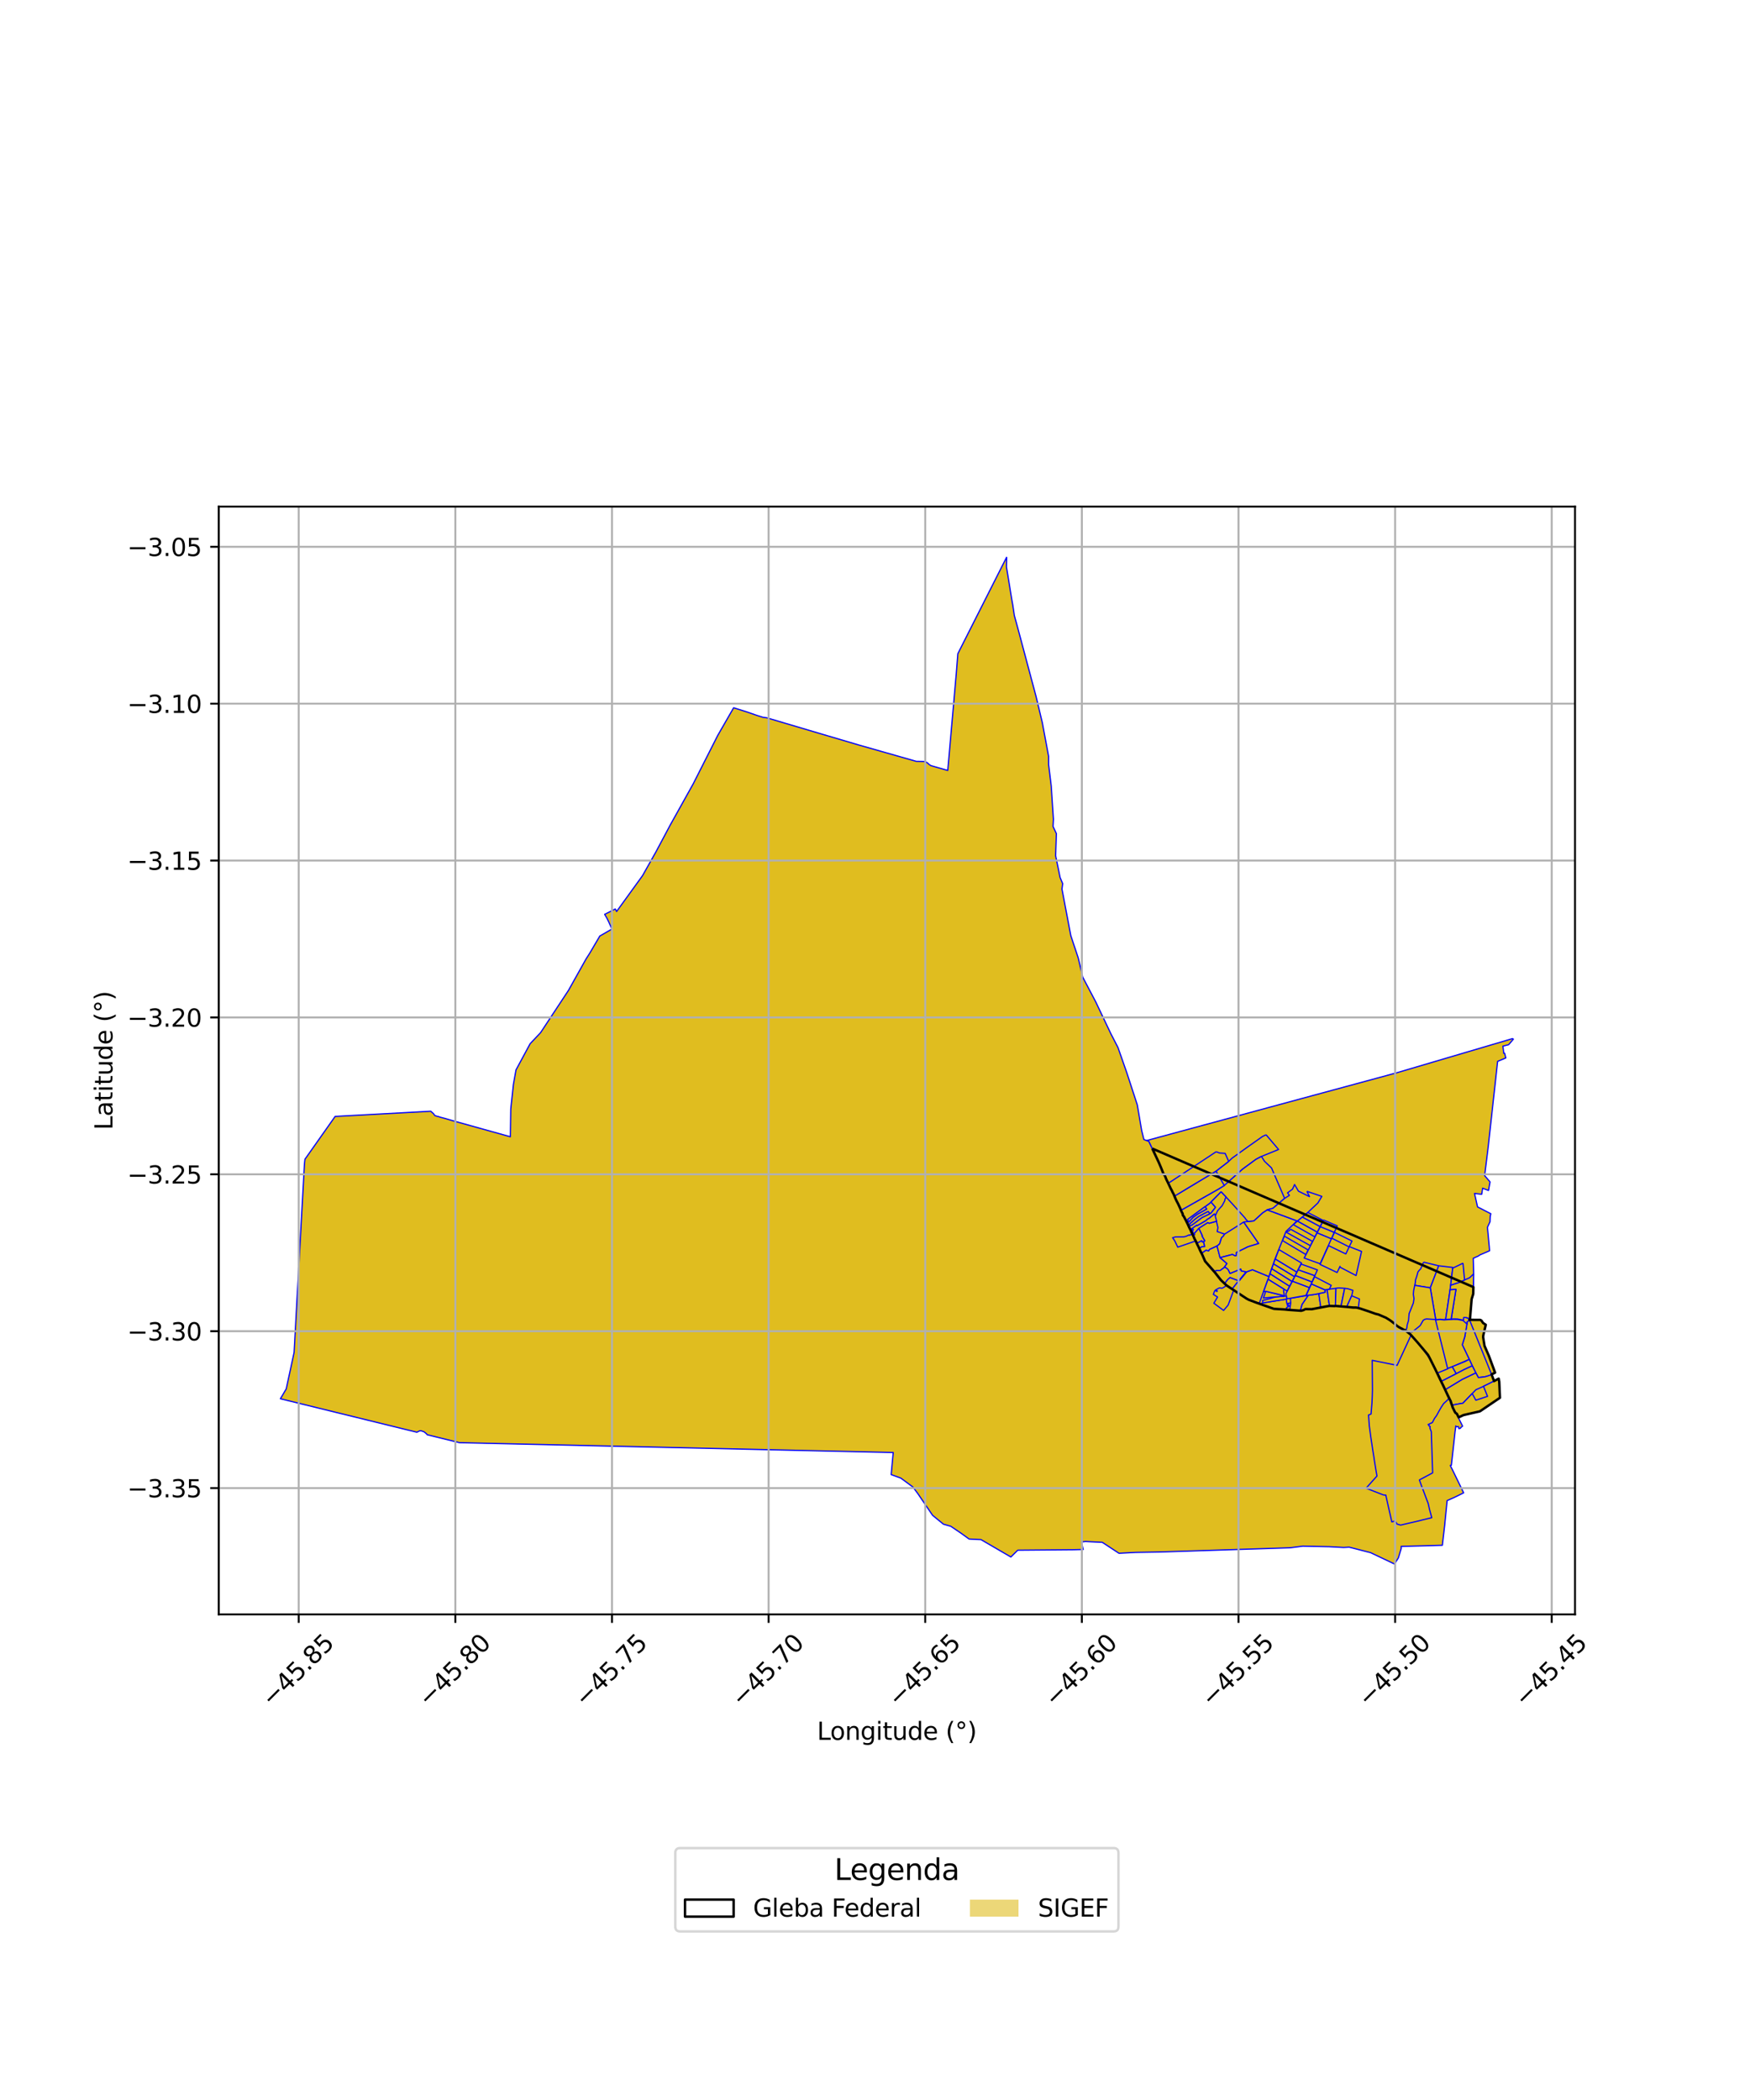 <?xml version="1.0" encoding="utf-8" standalone="no"?>
<!DOCTYPE svg PUBLIC "-//W3C//DTD SVG 1.1//EN"
  "http://www.w3.org/Graphics/SVG/1.1/DTD/svg11.dtd">
<svg xmlns:xlink="http://www.w3.org/1999/xlink" width="720pt" height="864pt" viewBox="0 0 720 864" xmlns="http://www.w3.org/2000/svg" version="1.1">
 <defs>
  <style type="text/css">*{stroke-linejoin: round; stroke-linecap: butt}</style>
 </defs>
 <g id="figure_1">
  <g id="patch_1">
   <path d="M 0 864 
L 720 864 
L 720 0 
L 0 0 
z
" style="fill: #ffffff"/>
  </g>
  <g id="axes_1">
   <g id="patch_2">
    <path d="M 90 664.198 
L 648 664.198 
L 648 208.442 
L 90 208.442 
z
" style="fill: #ffffff"/>
   </g>
   <g id="PatchCollection_1">
    <path d="M 414.197 229.158 
L 414.09 233.251 
L 416.328 246.96 
L 416.69 248.98 
L 417.322 253.213 
L 418.921 259.057 
L 426.248 286.491 
L 428.841 297.358 
L 431.433 311.227 
L 431.432 312.799 
L 431.43 314.543 
L 432.498 323.326 
L 433.408 337.044 
L 433.252 340.046 
L 434.629 342.977 
L 434.318 352.067 
L 436.146 361.009 
L 437.214 363.552 
L 436.974 365.383 
L 436.92 365.795 
L 437.77 370.26 
L 438.744 375.384 
L 440.568 384.974 
L 443.624 394.143 
L 445.454 402.003 
L 450.804 412.18 
L 457.068 425.355 
L 459.902 430.849 
L 459.972 430.985 
L 463.637 441.466 
L 467.91 454.567 
L 469.742 465.279 
L 470.638 468.844 
L 471.748 469.255 
L 472.618 469.465 
L 474.069 472.546 
L 476.788 478.316 
L 477.73 480.532 
L 478.621 482.778 
L 479.04 483.449 
L 479.211 483.63 
L 479.375 483.983 
L 479.448 484.145 
L 479.818 485.117 
L 480.505 486.529 
L 481.675 489.018 
L 482.065 489.695 
L 482.314 490.241 
L 482.457 490.575 
L 482.758 491.084 
L 483.174 492.046 
L 483.499 492.846 
L 483.971 493.903 
L 484.652 495.206 
L 484.998 495.92 
L 485.679 497.403 
L 485.858 497.952 
L 486.196 498.644 
L 486.57 499.343 
L 486.612 499.845 
L 486.746 500.112 
L 487.086 500.52 
L 488.184 502.681 
L 488.604 503.517 
L 489.36 505.191 
L 489.889 506.181 
L 490.093 506.744 
L 491.239 509.117 
L 491.363 509.497 
L 492.108 510.894 
L 492.537 511.869 
L 493.042 512.871 
L 493.814 514.569 
L 494.716 516.374 
L 495.814 518.924 
L 499.884 523.577 
L 502.329 526.686 
L 504.616 528.844 
L 510.236 532.545 
L 512.831 534.256 
L 513.704 534.735 
L 517.042 536.002 
L 523.922 538.429 
L 524.269 538.503 
L 528.505 538.75 
L 529.997 538.904 
L 535.365 539.293 
L 536.346 538.994 
L 537.058 538.595 
L 539.73 538.634 
L 546.25 537.399 
L 546.981 537.289 
L 549.056 537.352 
L 549.592 537.303 
L 554.559 537.741 
L 556.695 537.962 
L 558.022 537.969 
L 559.58 538.35 
L 563.019 539.504 
L 565.891 540.523 
L 567.17 540.842 
L 569.373 541.793 
L 570.17 542.124 
L 571.594 543.001 
L 572.44 543.59 
L 573.109 544.117 
L 574.143 544.896 
L 574.539 545.325 
L 575.525 546.018 
L 577.965 547.312 
L 578.184 547.331 
L 580.308 549.029 
L 583.386 552.499 
L 586.452 556.153 
L 587.488 557.399 
L 588.091 558.496 
L 590.501 563.302 
L 592.739 567.96 
L 594.089 570.731 
L 595.767 574.341 
L 596.886 576.572 
L 597.075 577.319 
L 597.367 578.061 
L 597.652 579.005 
L 597.895 579.526 
L 598.558 580.881 
L 598.911 581.377 
L 599.367 581.622 
L 600.137 583.158 
L 600.017 583.216 
L 600.528 584.323 
L 601.089 585.427 
L 601.592 586.417 
L 601.762 586.786 
L 601.252 587.116 
L 600.816 587.649 
L 600.221 587.776 
L 600.043 586.946 
L 599.08 587.03 
L 598.954 586.647 
L 598.744 588.513 
L 598.704 588.639 
L 597.135 602.836 
L 596.687 602.939 
L 597.947 605.476 
L 602.19 614.196 
L 598.184 616.161 
L 596.819 616.756 
L 595.402 617.382 
L 594.629 624.969 
L 594.397 627.374 
L 593.433 635.774 
L 590.314 635.863 
L 590.218 635.873 
L 586.461 635.978 
L 576.476 636.232 
L 576.501 637.112 
L 575.32 640.974 
L 573.743 643.482 
L 564.643 639.164 
L 563.901 638.806 
L 555.076 636.549 
L 552.814 636.678 
L 546.786 636.349 
L 546.668 636.352 
L 535.986 636.132 
L 530.809 636.801 
L 477.169 638.538 
L 467.16 638.711 
L 460.386 639.068 
L 453.52 634.562 
L 446.58 634.216 
L 444.922 634.409 
L 445.664 637.496 
L 445.489 637.506 
L 441.745 637.601 
L 418.731 637.797 
L 415.899 640.591 
L 403.611 633.441 
L 398.716 633.207 
L 395.409 630.817 
L 391.181 627.954 
L 388.157 627.098 
L 383.687 623.441 
L 377.648 614.55 
L 375.595 611.804 
L 370.641 608.151 
L 366.652 606.686 
L 367.503 597.615 
L 366.477 597.592 
L 365.954 597.58 
L 365.771 597.576 
L 365.666 597.573 
L 365.263 597.565 
L 355.471 597.343 
L 327.878 596.719 
L 276.623 595.555 
L 271.52 595.439 
L 189.061 593.566 
L 175.765 590.304 
L 175.474 589.903 
L 174.497 589.106 
L 173.329 588.695 
L 172.746 588.663 
L 171.504 589.258 
L 168.256 588.462 
L 115.364 575.484 
L 117.751 571.45 
L 120.508 558.729 
L 120.996 556.419 
L 125.253 478.913 
L 125.472 476.935 
L 137.88 459.339 
L 177.207 457.199 
L 177.236 457.198 
L 178.387 458.227 
L 178.88 458.958 
L 179.897 459.297 
L 180.478 459.41 
L 180.804 459.536 
L 181.012 459.617 
L 183.222 460.193 
L 185.835 460.967 
L 185.965 461.006 
L 197.451 464.204 
L 201.837 465.426 
L 209.983 467.694 
L 210.145 456.288 
L 211.223 446.196 
L 212.299 440.187 
L 218.12 429.404 
L 222.407 424.863 
L 233.892 407.458 
L 241.091 394.593 
L 242.705 392.051 
L 246.171 386.148 
L 246.78 385.111 
L 248.449 384.149 
L 251.765 382.24 
L 250.442 379.287 
L 250.167 378.722 
L 249.7 377.764 
L 248.774 376.192 
L 253.15 373.974 
L 253.688 375.013 
L 254.072 374.482 
L 255.399 372.647 
L 256.14 371.624 
L 256.691 370.861 
L 259.384 367.138 
L 260.014 366.267 
L 260.774 365.216 
L 261.603 364.07 
L 264.368 360.247 
L 269.88 350.467 
L 272.776 345.025 
L 275.7 339.529 
L 285.196 322.508 
L 295.303 302.558 
L 300.281 293.911 
L 301.766 291.331 
L 301.848 291.198 
L 307.576 293.004 
L 311.483 294.361 
L 313.905 295.117 
L 315.475 295.325 
L 336.878 301.661 
L 353.454 306.546 
L 362.878 309.224 
L 376.967 313.237 
L 379.856 313.289 
L 380.478 313.343 
L 381.021 313.514 
L 381.745 314.019 
L 382.283 314.538 
L 383.025 314.998 
L 384.79 315.513 
L 389.933 316.984 
L 393.444 277.09 
L 394.076 268.965 
L 404.459 248.421 
L 414.197 229.158 
" clip-path="url(#p847a4cb101)" style="fill: #e0bd1f; stroke: #0000ff; stroke-width: 0.5"/>
    <path d="M 622.423 427.274 
L 622.636 427.556 
L 620.695 429.819 
L 618.337 430.415 
L 618.685 433.4 
L 618.806 433.362 
L 619.041 433.289 
L 619.544 435.265 
L 619.396 435.323 
L 616.171 436.676 
L 616.156 436.782 
L 614.13 455.173 
L 612.329 471.505 
L 610.826 483.681 
L 613.052 486.277 
L 612.427 489.789 
L 609.992 488.857 
L 609.616 491.357 
L 606.655 491.011 
L 607.911 496.559 
L 613.368 499.37 
L 613.114 500.482 
L 613.026 502.693 
L 612.169 504.534 
L 611.972 505.018 
L 612.236 507.639 
L 612.491 510.427 
L 612.72 512.789 
L 612.856 514.598 
L 609.547 516.02 
L 608.969 516.265 
L 608.247 516.753 
L 607.291 517.177 
L 606.138 517.708 
L 606.308 524.112 
L 606.19 529.541 
L 474.069 472.546 
L 472.618 469.465 
L 471.748 469.255 
L 574.54 441.405 
L 604.36 432.604 
L 622.423 427.274 
" clip-path="url(#p847a4cb101)" style="fill: #e0bd1f; stroke: #0000ff; stroke-width: 0.5"/>
    <path d="M 520.898 466.875 
L 526.042 472.927 
L 519.011 475.787 
L 516.753 476.977 
L 511.315 480.962 
L 503.699 487.748 
L 500.285 481.852 
L 505.52 477.82 
L 506.948 476.467 
L 513.324 471.894 
L 519.419 467.59 
L 520.898 466.875 
" clip-path="url(#p847a4cb101)" style="fill: #e0bd1f; stroke: #0000ff; stroke-width: 0.5"/>
    <path d="M 580.55 549.316 
L 583.482 552.726 
L 585.177 554.693 
L 588.865 559.89 
L 592.378 567.377 
L 594.443 571.531 
L 594.925 572.821 
L 596.174 575.286 
L 595.358 576.195 
L 593.968 577.452 
L 592.977 578.958 
L 592.19 580.309 
L 591.346 581.856 
L 590.984 582.511 
L 590.477 583.174 
L 590.127 583.71 
L 589.306 585.283 
L 587.555 586.088 
L 587.96 586.16 
L 587.868 586.64 
L 588.421 586.916 
L 588.291 587.527 
L 588.879 589.019 
L 588.952 591.643 
L 589.045 594.126 
L 589.165 597.938 
L 589.202 599.221 
L 589.297 601.977 
L 589.352 603.623 
L 589.431 605.98 
L 583.975 608.888 
L 584.844 611.301 
L 585.286 612.44 
L 587.592 618.57 
L 588.126 620.932 
L 589.071 624.417 
L 584.904 625.428 
L 583.699 625.741 
L 576.279 627.466 
L 574.77 627.047 
L 574.383 626.319 
L 573.585 625.875 
L 572.64 626.161 
L 571.32 620.361 
L 570.143 615.109 
L 569.582 615.109 
L 569.161 615.056 
L 562.031 612.3 
L 563.465 610.697 
L 564.797 609.206 
L 566.525 607.278 
L 566.07 604.637 
L 565.591 601.696 
L 565.533 601.346 
L 565.295 599.72 
L 564.725 596.197 
L 564.596 595.226 
L 563.997 591.301 
L 563.694 589.03 
L 563.373 586.706 
L 563.249 585.085 
L 563.046 582.193 
L 564.096 581.766 
L 564.478 577.145 
L 564.593 574.534 
L 564.664 571.938 
L 564.571 559.678 
L 574.807 561.752 
L 580.55 549.316 
" clip-path="url(#p847a4cb101)" style="fill: #e0bd1f; stroke: #0000ff; stroke-width: 0.5"/>
    <path d="M 474.069 472.546 
L 606.19 529.541 
L 606.129 532.37 
L 605.475 534.502 
L 604.782 542.899 
L 604.594 543.014 
L 609.002 543.041 
L 609.486 543.292 
L 610.173 544.307 
L 611.288 545.042 
L 610.251 549.498 
L 610.217 550.191 
L 610.775 553.739 
L 612.545 557.781 
L 615.12 564.742 
L 613.673 565.476 
L 614.695 568.219 
L 616.593 567.206 
L 616.833 568.472 
L 617.126 575.081 
L 609.525 580.232 
L 609.341 580.365 
L 608.816 580.677 
L 603.021 582.001 
L 602.061 582.229 
L 600.208 583.122 
L 600.137 583.158 
L 599.367 581.622 
L 598.911 581.377 
L 598.558 580.881 
L 597.895 579.526 
L 597.652 579.005 
L 597.367 578.061 
L 597.075 577.319 
L 596.886 576.572 
L 595.767 574.341 
L 594.089 570.731 
L 592.739 567.96 
L 590.501 563.302 
L 588.091 558.496 
L 587.488 557.399 
L 586.452 556.153 
L 583.386 552.499 
L 580.308 549.029 
L 578.184 547.331 
L 577.965 547.312 
L 575.525 546.018 
L 574.539 545.325 
L 574.143 544.896 
L 573.109 544.117 
L 572.44 543.59 
L 571.594 543.001 
L 570.17 542.124 
L 569.373 541.793 
L 567.17 540.842 
L 565.891 540.523 
L 563.019 539.504 
L 559.58 538.35 
L 558.022 537.969 
L 556.695 537.962 
L 554.559 537.741 
L 549.592 537.303 
L 549.056 537.352 
L 546.981 537.289 
L 546.25 537.399 
L 539.73 538.634 
L 537.058 538.595 
L 536.346 538.994 
L 535.365 539.293 
L 529.997 538.904 
L 528.505 538.75 
L 524.269 538.503 
L 523.922 538.429 
L 517.042 536.002 
L 513.704 534.735 
L 512.831 534.256 
L 510.236 532.545 
L 504.616 528.844 
L 502.329 526.686 
L 499.884 523.577 
L 495.814 518.924 
L 494.716 516.374 
L 493.814 514.569 
L 493.042 512.871 
L 492.537 511.869 
L 492.108 510.894 
L 491.363 509.497 
L 491.239 509.117 
L 490.093 506.744 
L 489.889 506.181 
L 489.36 505.191 
L 488.604 503.517 
L 488.184 502.681 
L 487.086 500.52 
L 486.746 500.112 
L 486.612 499.845 
L 486.57 499.343 
L 486.196 498.644 
L 485.858 497.952 
L 485.679 497.403 
L 484.998 495.92 
L 484.652 495.206 
L 483.971 493.903 
L 483.499 492.846 
L 483.174 492.046 
L 482.758 491.084 
L 482.457 490.575 
L 482.314 490.241 
L 482.065 489.695 
L 481.675 489.018 
L 480.505 486.529 
L 479.818 485.117 
L 479.448 484.145 
L 479.375 483.983 
L 479.211 483.63 
L 479.04 483.449 
L 478.621 482.778 
L 477.73 480.532 
L 476.788 478.316 
L 474.069 472.546 
" clip-path="url(#p847a4cb101)" style="fill: #e0bd1f; stroke: #0000ff; stroke-width: 0.5"/>
    <path d="M 490.444 507.696 
L 491.924 510.566 
L 484.566 513.118 
L 483.353 510.567 
L 482.447 509.233 
L 483.596 508.914 
L 486.98 508.881 
L 487.978 508.654 
L 489.285 508.053 
L 489.433 508.266 
L 490.444 507.696 
" clip-path="url(#p847a4cb101)" style="fill: #e0bd1f; stroke: #0000ff; stroke-width: 0.5"/>
    <path d="M 493.243 505.317 
L 494.725 508.46 
L 494.609 508.607 
L 495.734 510.531 
L 495.196 510.843 
L 494.721 511.079 
L 494.432 510.455 
L 492.48 511.526 
L 492.041 510.507 
L 490.898 508.153 
L 491.558 507.963 
L 491.32 507.493 
L 493.243 505.317 
" clip-path="url(#p847a4cb101)" style="fill: #e0bd1f; stroke: #0000ff; stroke-width: 0.5"/>
    <path d="M 494.432 510.455 
L 494.721 511.079 
L 495.196 510.843 
L 495.645 512.872 
L 494.529 512.941 
L 493.461 513.613 
L 492.48 511.526 
L 494.432 510.455 
" clip-path="url(#p847a4cb101)" style="fill: #e0bd1f; stroke: #0000ff; stroke-width: 0.5"/>
    <path d="M 500.555 502.429 
L 500.588 502.951 
L 501.09 505.041 
L 500.796 506.708 
L 503.839 507.745 
L 503.353 508.528 
L 502.568 509.277 
L 501.895 511.477 
L 501.682 511.887 
L 500.724 512.643 
L 497.626 514.079 
L 497.248 514.692 
L 496.191 514.402 
L 494.437 515.614 
L 493.461 513.613 
L 494.529 512.941 
L 495.645 512.872 
L 495.196 510.843 
L 495.734 510.531 
L 494.609 508.607 
L 494.725 508.46 
L 493.243 505.317 
L 496.912 502.992 
L 497.498 503.291 
L 500.555 502.429 
" clip-path="url(#p847a4cb101)" style="fill: #e0bd1f; stroke: #0000ff; stroke-width: 0.5"/>
    <path d="M 500.724 512.643 
L 501.972 517.426 
L 504.814 519.859 
L 503.811 521.245 
L 503.924 521.311 
L 502.933 522.065 
L 502.826 522.1 
L 502.07 522.717 
L 500.608 522.743 
L 499.74 523.022 
L 495.88 518.775 
L 494.437 515.614 
L 496.191 514.402 
L 497.248 514.692 
L 497.626 514.079 
L 500.724 512.643 
" clip-path="url(#p847a4cb101)" style="fill: #e0bd1f; stroke: #0000ff; stroke-width: 0.5"/>
    <path d="M 504.611 528.914 
L 505.328 529.338 
L 505.664 529.459 
L 507.58 530.804 
L 505.299 536.926 
L 503.423 539.15 
L 499.409 536.179 
L 500.932 533.637 
L 499.201 532.536 
L 499.723 531.148 
L 499.94 530.875 
L 500.672 531.361 
L 500.838 531.135 
L 500.151 530.698 
L 501.373 530.031 
L 501.691 529.911 
L 501.976 529.878 
L 502.675 530.041 
L 503.392 529.728 
L 504.611 528.914 
" clip-path="url(#p847a4cb101)" style="fill: #e0bd1f; stroke: #0000ff; stroke-width: 0.5"/>
    <path d="M 511.7 502.775 
L 517.865 511.612 
L 513.475 512.951 
L 508.741 515.296 
L 508.629 516.607 
L 508.121 516.682 
L 507.052 516.121 
L 501.972 517.426 
L 500.724 512.643 
L 501.682 511.887 
L 501.895 511.477 
L 502.568 509.277 
L 503.353 508.528 
L 503.839 507.745 
L 511.7 502.775 
" clip-path="url(#p847a4cb101)" style="fill: #e0bd1f; stroke: #0000ff; stroke-width: 0.5"/>
    <path d="M 529.225 534.499 
L 529.376 535.969 
L 529.913 537.768 
L 529.284 537.993 
L 529.258 538.711 
L 527.476 538.668 
L 524.347 538.474 
L 519.103 536.641 
L 519.168 536.142 
L 519.277 536.094 
L 529.225 534.499 
" clip-path="url(#p847a4cb101)" style="fill: #e0bd1f; stroke: #0000ff; stroke-width: 0.5"/>
    <path d="M 529.251 533.218 
L 529.532 534.316 
L 529.225 534.499 
L 519.492 536.06 
L 519.504 535.838 
L 519.493 535.037 
L 522.696 534.208 
L 524.874 533.587 
L 529.251 533.218 
" clip-path="url(#p847a4cb101)" style="fill: #e0bd1f; stroke: #0000ff; stroke-width: 0.5"/>
    <path d="M 522.497 524.037 
L 530.57 529.18 
L 529.545 531.196 
L 521.71 526.337 
L 522.091 525.227 
L 522.497 524.037 
" clip-path="url(#p847a4cb101)" style="fill: #e0bd1f; stroke: #0000ff; stroke-width: 0.5"/>
    <path d="M 528.409 508.571 
L 538.225 514.265 
L 537.245 516.132 
L 527.635 510.401 
L 528.409 508.571 
" clip-path="url(#p847a4cb101)" style="fill: #e0bd1f; stroke: #0000ff; stroke-width: 0.5"/>
    <path d="M 531.016 505.751 
L 540.001 510.732 
L 539.108 512.499 
L 529.086 506.927 
L 529.174 506.719 
L 530.141 506.541 
L 530.71 506.043 
L 530.827 505.851 
L 531.016 505.751 
" clip-path="url(#p847a4cb101)" style="fill: #e0bd1f; stroke: #0000ff; stroke-width: 0.5"/>
    <path d="M 531.035 536.048 
L 530.86 537.3 
L 530.153 537.409 
L 530.113 536.885 
L 529.951 536.618 
L 529.775 536.252 
L 531.035 536.048 
" clip-path="url(#p847a4cb101)" style="fill: #e0bd1f; stroke: #0000ff; stroke-width: 0.5"/>
    <path d="M 538.291 532.913 
L 535.703 536.726 
L 535.207 538.551 
L 534.967 539.193 
L 532.144 539.009 
L 530.978 538.896 
L 530.613 538.806 
L 530.86 537.3 
L 531.035 536.048 
L 530.884 534.183 
L 538.291 532.913 
" clip-path="url(#p847a4cb101)" style="fill: #e0bd1f; stroke: #0000ff; stroke-width: 0.5"/>
    <path d="M 503.924 521.311 
L 504.784 521.843 
L 505.323 522.373 
L 506.083 523.922 
L 510.499 522.101 
L 510.732 522.892 
L 512.576 523.249 
L 512.641 523.39 
L 510.03 526.564 
L 509.537 526.953 
L 506.081 525.644 
L 505.17 526.395 
L 503.841 528.105 
L 503.04 527.342 
L 499.74 523.022 
L 500.608 522.743 
L 502.07 522.717 
L 502.826 522.1 
L 502.933 522.065 
L 503.924 521.311 
" clip-path="url(#p847a4cb101)" style="fill: #e0bd1f; stroke: #0000ff; stroke-width: 0.5"/>
    <path d="M 515.3 522.405 
L 522.091 525.227 
L 518.25 535.813 
L 518.227 535.881 
L 518.096 536.222 
L 514.454 534.949 
L 513.265 534.42 
L 512.353 533.85 
L 509.398 531.886 
L 506.97 530.229 
L 509.01 527.652 
L 509.605 527.148 
L 510.108 526.627 
L 512.881 523.273 
L 515.3 522.405 
" clip-path="url(#p847a4cb101)" style="fill: #e0bd1f; stroke: #0000ff; stroke-width: 0.5"/>
    <path d="M 521.358 497.75 
L 533.624 502.336 
L 529.103 506.623 
L 524.607 517.905 
L 522.053 525.208 
L 515.3 522.405 
L 512.881 523.273 
L 510.108 526.627 
L 509.605 527.148 
L 509.01 527.652 
L 506.97 530.229 
L 503.841 528.105 
L 505.17 526.395 
L 506.081 525.644 
L 509.537 526.953 
L 510.03 526.564 
L 512.641 523.39 
L 512.576 523.249 
L 510.732 522.892 
L 510.499 522.101 
L 506.083 523.922 
L 505.323 522.373 
L 504.784 521.843 
L 503.924 521.311 
L 503.811 521.245 
L 504.814 519.859 
L 501.972 517.426 
L 507.052 516.121 
L 508.121 516.682 
L 508.629 516.607 
L 508.741 515.296 
L 513.475 512.951 
L 517.865 511.612 
L 511.7 502.775 
L 513.444 502.569 
L 515.843 502.308 
L 519.508 498.97 
L 521.358 497.75 
" clip-path="url(#p847a4cb101)" style="fill: #e0bd1f; stroke: #0000ff; stroke-width: 0.5"/>
    <path d="M 543.197 504.675 
L 548.962 507.023 
L 547.757 509.698 
L 541.886 507.244 
L 543.197 504.675 
" clip-path="url(#p847a4cb101)" style="fill: #e0bd1f; stroke: #0000ff; stroke-width: 0.5"/>
    <path d="M 499.608 499.435 
L 500.128 499.926 
L 499.975 500.262 
L 500.555 502.429 
L 497.498 503.291 
L 496.912 502.992 
L 493.243 505.317 
L 491.32 507.493 
L 490.988 507.194 
L 490.523 507.378 
L 490.303 506.811 
L 490.487 506.861 
L 490.745 506.737 
L 490.695 506.165 
L 491.008 505.954 
L 490.823 505.703 
L 490.045 506.26 
L 489.816 505.814 
L 492.373 504.063 
L 492.473 504.301 
L 496.212 502.122 
L 496.634 501.67 
L 497.619 501.11 
L 499.608 499.435 
" clip-path="url(#p847a4cb101)" style="fill: #e0bd1f; stroke: #0000ff; stroke-width: 0.5"/>
    <path d="M 544.53 501.955 
L 550.186 504.375 
L 548.962 507.023 
L 543.197 504.675 
L 544.53 501.955 
" clip-path="url(#p847a4cb101)" style="fill: #e0bd1f; stroke: #0000ff; stroke-width: 0.5"/>
    <path d="M 498.25 494.55 
L 500.114 496.716 
L 498.273 499.086 
L 497.73 499.396 
L 497.092 498.421 
L 493.237 500.481 
L 491.609 501.689 
L 489.472 503.576 
L 489.526 503.698 
L 488.943 503.98 
L 488.445 502.957 
L 489.014 502.828 
L 490.835 500.856 
L 492.693 499.535 
L 496.437 497.435 
L 495.794 496.454 
L 497.628 495.133 
L 498.25 494.55 
" clip-path="url(#p847a4cb101)" style="fill: #e0bd1f; stroke: #0000ff; stroke-width: 0.5"/>
    <path d="M 505.527 486.119 
L 526.18 495.037 
L 523.669 497.163 
L 521.358 497.75 
L 519.508 498.97 
L 515.843 502.308 
L 513.444 502.569 
L 512.347 501.369 
L 512.336 501.225 
L 507.333 495.644 
L 504.433 492.507 
L 502.389 490.365 
L 498.25 494.55 
L 497.628 495.133 
L 495.794 496.454 
L 488.639 501.714 
L 488.069 502.265 
L 487.586 501.195 
L 487.111 500.328 
L 486.781 499.925 
L 486.697 499.567 
L 486.664 499.251 
L 486.233 498.496 
L 485.984 497.892 
L 501.322 489.218 
L 503.699 487.748 
L 505.527 486.119 
" clip-path="url(#p847a4cb101)" style="fill: #e0bd1f; stroke: #0000ff; stroke-width: 0.5"/>
    <path d="M 500.285 481.852 
L 503.699 487.748 
L 501.322 489.218 
L 485.984 497.892 
L 485.814 497.392 
L 485.333 496.378 
L 484.821 495.224 
L 484.166 493.944 
L 483.742 493.181 
L 483.408 492.361 
L 483.258 492.088 
L 500.285 481.852 
" clip-path="url(#p847a4cb101)" style="fill: #e0bd1f; stroke: #0000ff; stroke-width: 0.5"/>
    <path d="M 519.011 475.787 
L 520.237 477.767 
L 523.143 480.53 
L 528.534 493.045 
L 526.18 495.037 
L 505.527 486.119 
L 511.315 480.962 
L 516.753 476.977 
L 519.011 475.787 
" clip-path="url(#p847a4cb101)" style="fill: #e0bd1f; stroke: #0000ff; stroke-width: 0.5"/>
    <path d="M 491.197 479.908 
L 498.328 483.028 
L 483.258 492.088 
L 480.678 486.828 
L 491.197 479.908 
" clip-path="url(#p847a4cb101)" style="fill: #e0bd1f; stroke: #0000ff; stroke-width: 0.5"/>
    <path d="M 500.37 473.851 
L 501.78 474.393 
L 504.049 474.539 
L 505.52 477.82 
L 500.285 481.852 
L 498.328 483.028 
L 491.197 479.908 
L 500.37 473.851 
" clip-path="url(#p847a4cb101)" style="fill: #e0bd1f; stroke: #0000ff; stroke-width: 0.5"/>
    <path d="M 495.794 496.454 
L 496.437 497.435 
L 492.693 499.535 
L 490.835 500.856 
L 489.014 502.828 
L 488.445 502.957 
L 488.318 502.746 
L 488.91 502.276 
L 488.639 501.714 
L 495.794 496.454 
" clip-path="url(#p847a4cb101)" style="fill: #e0bd1f; stroke: #0000ff; stroke-width: 0.5"/>
    <path d="M 502.389 490.365 
L 504.433 492.507 
L 503.981 493.409 
L 503.907 494.01 
L 502.8 496.069 
L 500.984 498.086 
L 500.128 499.926 
L 499.608 499.435 
L 497.619 501.11 
L 496.634 501.67 
L 496.212 502.122 
L 492.473 504.301 
L 492.373 504.063 
L 489.816 505.814 
L 489.158 504.58 
L 490.468 503.955 
L 494.574 500.921 
L 497.73 499.396 
L 498.273 499.086 
L 500.114 496.716 
L 498.25 494.55 
L 502.389 490.365 
" clip-path="url(#p847a4cb101)" style="fill: #e0bd1f; stroke: #0000ff; stroke-width: 0.5"/>
    <path d="M 497.092 498.421 
L 497.73 499.396 
L 494.574 500.921 
L 490.468 503.955 
L 489.158 504.58 
L 488.943 503.98 
L 489.526 503.698 
L 489.472 503.576 
L 491.609 501.689 
L 493.237 500.481 
L 497.092 498.421 
" clip-path="url(#p847a4cb101)" style="fill: #e0bd1f; stroke: #0000ff; stroke-width: 0.5"/>
    <path d="M 537.682 490.137 
L 543.841 492.228 
L 542.21 494.947 
L 537.571 499.308 
L 533.818 502.377 
L 521.358 497.75 
L 523.669 497.163 
L 528.534 493.045 
L 530.494 491.813 
L 529.732 490.774 
L 531.789 489.238 
L 532.625 487.346 
L 534.21 490.074 
L 538.764 492.333 
L 537.682 490.137 
" clip-path="url(#p847a4cb101)" style="fill: #e0bd1f; stroke: #0000ff; stroke-width: 0.5"/>
    <path d="M 532.935 524.752 
L 539.83 527.434 
L 538.726 529.798 
L 531.71 527.144 
L 532.935 524.752 
" clip-path="url(#p847a4cb101)" style="fill: #e0bd1f; stroke: #0000ff; stroke-width: 0.5"/>
    <path d="M 542.591 532.221 
L 543.36 537.46 
L 542.849 538.055 
L 541.883 538.241 
L 539.319 538.577 
L 537.782 538.564 
L 537.539 538.556 
L 537.032 538.575 
L 536.085 539.062 
L 535.518 539.191 
L 534.967 539.193 
L 535.207 538.551 
L 535.703 536.726 
L 538.291 532.913 
L 541.266 532.498 
L 542.591 532.221 
" clip-path="url(#p847a4cb101)" style="fill: #e0bd1f; stroke: #0000ff; stroke-width: 0.5"/>
    <path d="M 545.988 530.534 
L 546.985 537.27 
L 544.899 537.602 
L 543.565 537.864 
L 542.849 538.055 
L 543.36 537.46 
L 542.591 532.221 
L 545.142 531.683 
L 545.113 530.661 
L 545.988 530.534 
" clip-path="url(#p847a4cb101)" style="fill: #e0bd1f; stroke: #0000ff; stroke-width: 0.5"/>
    <path d="M 549.651 530.042 
L 549.419 537.244 
L 546.985 537.27 
L 545.988 530.534 
L 549.651 530.042 
" clip-path="url(#p847a4cb101)" style="fill: #e0bd1f; stroke: #0000ff; stroke-width: 0.5"/>
    <path d="M 550.729 529.883 
L 553.228 530.052 
L 551.736 537.439 
L 549.419 537.244 
L 549.651 530.042 
L 550.729 529.883 
" clip-path="url(#p847a4cb101)" style="fill: #e0bd1f; stroke: #0000ff; stroke-width: 0.5"/>
    <path d="M 553.228 530.052 
L 554.511 530.216 
L 556.621 530.875 
L 556.126 533.12 
L 554.08 537.66 
L 551.736 537.439 
L 553.228 530.052 
" clip-path="url(#p847a4cb101)" style="fill: #e0bd1f; stroke: #0000ff; stroke-width: 0.5"/>
    <path d="M 556.126 533.12 
L 559.307 534.439 
L 558.876 538.039 
L 558.364 537.925 
L 554.08 537.66 
L 556.126 533.12 
" clip-path="url(#p847a4cb101)" style="fill: #e0bd1f; stroke: #0000ff; stroke-width: 0.5"/>
    <path d="M 604.594 543.014 
L 613.673 565.476 
L 612.879 565.883 
L 611.019 566.441 
L 608.248 566.793 
L 607.196 564.826 
L 605.74 561.928 
L 604.511 559.29 
L 601.626 553.28 
L 602.648 549.987 
L 603.55 544.718 
L 603.661 544.62 
L 603.593 543.805 
L 604.045 543.658 
L 604.594 543.014 
" clip-path="url(#p847a4cb101)" style="fill: #e0bd1f; stroke: #0000ff; stroke-width: 0.5"/>
    <path d="M 607.196 564.826 
L 608.248 566.793 
L 611.019 566.441 
L 612.879 565.883 
L 613.673 565.476 
L 614.695 568.219 
L 610.354 570.38 
L 607.222 571.79 
L 605.71 573.343 
L 601.858 577.341 
L 600.884 577.472 
L 597.615 578.088 
L 597.306 577.563 
L 597.119 577.131 
L 596.984 576.427 
L 596.458 575.32 
L 594.645 571.703 
L 601.737 567.427 
L 607.196 564.826 
" clip-path="url(#p847a4cb101)" style="fill: #e0bd1f; stroke: #0000ff; stroke-width: 0.5"/>
    <path d="M 616.593 567.206 
L 616.833 568.472 
L 617.126 575.081 
L 609.525 580.232 
L 609.341 580.365 
L 608.816 580.677 
L 603.021 582.001 
L 602.061 582.229 
L 600.208 583.122 
L 599.836 582.253 
L 599.551 581.626 
L 598.909 581.186 
L 598.715 580.847 
L 598.232 579.772 
L 597.813 579.072 
L 597.652 578.502 
L 597.615 578.088 
L 600.884 577.472 
L 601.858 577.341 
L 605.71 573.343 
L 607.206 576.084 
L 612.011 574.496 
L 610.354 570.38 
L 614.695 568.219 
L 616.593 567.206 
" clip-path="url(#p847a4cb101)" style="fill: #e0bd1f; stroke: #0000ff; stroke-width: 0.5"/>
    <path d="M 531.71 527.144 
L 538.726 529.798 
L 537.354 532.883 
L 537.23 532.986 
L 529.55 534.359 
L 529.532 534.316 
L 529.251 533.218 
L 529.067 532.29 
L 531.71 527.144 
" clip-path="url(#p847a4cb101)" style="fill: #e0bd1f; stroke: #0000ff; stroke-width: 0.5"/>
    <path d="M 523.229 521.97 
L 531.591 527.216 
L 530.57 529.18 
L 522.497 524.037 
L 523.229 521.97 
" clip-path="url(#p847a4cb101)" style="fill: #e0bd1f; stroke: #0000ff; stroke-width: 0.5"/>
    <path d="M 520.771 531.281 
L 527.984 532.995 
L 528.086 533.305 
L 519.792 534.029 
L 520.771 531.281 
" clip-path="url(#p847a4cb101)" style="fill: #e0bd1f; stroke: #0000ff; stroke-width: 0.5"/>
    <path d="M 523.962 519.97 
L 532.599 525.246 
L 531.591 527.216 
L 523.229 521.97 
L 523.962 519.97 
" clip-path="url(#p847a4cb101)" style="fill: #e0bd1f; stroke: #0000ff; stroke-width: 0.5"/>
    <path d="M 524.684 517.962 
L 533.559 523.37 
L 532.599 525.246 
L 523.962 519.97 
L 524.684 517.962 
" clip-path="url(#p847a4cb101)" style="fill: #e0bd1f; stroke: #0000ff; stroke-width: 0.5"/>
    <path d="M 526.164 514.109 
L 535.466 519.642 
L 533.559 523.37 
L 524.684 517.962 
L 526.164 514.109 
" clip-path="url(#p847a4cb101)" style="fill: #e0bd1f; stroke: #0000ff; stroke-width: 0.5"/>
    <path d="M 533.821 502.376 
L 541.968 506.915 
L 540.969 508.882 
L 532.224 503.923 
L 532.393 503.62 
L 533.821 502.376 
" clip-path="url(#p847a4cb101)" style="fill: #e0bd1f; stroke: #0000ff; stroke-width: 0.5"/>
    <path d="M 535.835 500.728 
L 543.126 504.639 
L 541.968 506.915 
L 533.821 502.376 
L 535.835 500.728 
" clip-path="url(#p847a4cb101)" style="fill: #e0bd1f; stroke: #0000ff; stroke-width: 0.5"/>
    <path d="M 541.886 507.244 
L 547.757 509.698 
L 546.539 512.417 
L 543.156 519.955 
L 536.587 517.598 
L 541.886 507.244 
" clip-path="url(#p847a4cb101)" style="fill: #e0bd1f; stroke: #0000ff; stroke-width: 0.5"/>
    <path d="M 546.6 512.483 
L 552.18 515.172 
L 553.716 515.902 
L 555.067 513.017 
L 555.123 512.892 
L 560.176 514.88 
L 557.922 524.792 
L 551.264 521.325 
L 551.332 521.003 
L 550.122 523.555 
L 543.125 520.219 
L 544.304 517.591 
L 546.6 512.483 
" clip-path="url(#p847a4cb101)" style="fill: #e0bd1f; stroke: #0000ff; stroke-width: 0.5"/>
    <path d="M 521.71 526.337 
L 528.374 530.488 
L 528.076 531.024 
L 528.434 533.28 
L 528.086 533.305 
L 527.984 532.995 
L 520.771 531.281 
L 519.861 531.412 
L 521.71 526.337 
" clip-path="url(#p847a4cb101)" style="fill: #e0bd1f; stroke: #0000ff; stroke-width: 0.5"/>
    <path d="M 535.33 520.076 
L 542.014 522.472 
L 540.94 524.879 
L 534.105 522.452 
L 535.33 520.076 
" clip-path="url(#p847a4cb101)" style="fill: #e0bd1f; stroke: #0000ff; stroke-width: 0.5"/>
    <path d="M 534.105 522.452 
L 540.94 524.879 
L 540.457 525.902 
L 539.83 527.434 
L 532.935 524.752 
L 534.105 522.452 
" clip-path="url(#p847a4cb101)" style="fill: #e0bd1f; stroke: #0000ff; stroke-width: 0.5"/>
    <path d="M 539.54 528.24 
L 545.113 530.661 
L 545.142 531.683 
L 542.591 532.221 
L 541.266 532.498 
L 538.291 532.913 
L 537.419 532.959 
L 539.54 528.24 
" clip-path="url(#p847a4cb101)" style="fill: #e0bd1f; stroke: #0000ff; stroke-width: 0.5"/>
    <path d="M 540.873 525.27 
L 547.692 528.822 
L 546.967 530.355 
L 546.968 530.392 
L 545.988 530.534 
L 545.113 530.661 
L 539.54 528.24 
L 540.873 525.27 
" clip-path="url(#p847a4cb101)" style="fill: #e0bd1f; stroke: #0000ff; stroke-width: 0.5"/>
    <path d="M 538.102 498.857 
L 544.403 502.124 
L 543.126 504.639 
L 535.835 500.728 
L 537.571 499.308 
L 538.102 498.857 
" clip-path="url(#p847a4cb101)" style="fill: #e0bd1f; stroke: #0000ff; stroke-width: 0.5"/>
    <path d="M 549.037 507.044 
L 556.255 510.595 
L 555.123 512.892 
L 555.067 513.017 
L 547.956 509.436 
L 549.037 507.044 
" clip-path="url(#p847a4cb101)" style="fill: #e0bd1f; stroke: #0000ff; stroke-width: 0.5"/>
    <path d="M 585.716 519.29 
L 591.932 520.783 
L 588.46 529.862 
L 582.06 528.811 
L 582.3 527.695 
L 582.37 526.651 
L 582.959 524.913 
L 583.395 523.295 
L 583.994 522.547 
L 584.467 522.113 
L 585.716 519.29 
" clip-path="url(#p847a4cb101)" style="fill: #e0bd1f; stroke: #0000ff; stroke-width: 0.5"/>
    <path d="M 591.932 520.783 
L 597.692 521.471 
L 597.689 521.749 
L 596.859 528.751 
L 596.604 530.682 
L 594.778 542.859 
L 594.155 542.965 
L 592.474 542.787 
L 591.028 542.947 
L 590.691 542.957 
L 588.46 529.862 
L 591.932 520.783 
" clip-path="url(#p847a4cb101)" style="fill: #e0bd1f; stroke: #0000ff; stroke-width: 0.5"/>
    <path d="M 590.622 543.093 
L 592.473 542.879 
L 594.156 543.05 
L 594.765 543.001 
L 597.046 542.837 
L 597.965 542.805 
L 599.596 542.834 
L 601.886 543.28 
L 603.55 544.718 
L 602.648 549.987 
L 601.626 553.28 
L 604.511 559.29 
L 597.511 562.306 
L 595.603 563.074 
L 590.622 543.093 
" clip-path="url(#p847a4cb101)" style="fill: #e0bd1f; stroke: #0000ff; stroke-width: 0.5"/>
    <path d="M 606.308 524.112 
L 606.129 532.37 
L 605.475 534.502 
L 604.782 542.899 
L 604.261 542.912 
L 604.089 542.398 
L 603.796 542.24 
L 603.5 542.296 
L 603.475 542.105 
L 602.298 542.042 
L 602.118 542.209 
L 602.176 543.014 
L 601.89 543.108 
L 599.613 542.671 
L 597.959 542.641 
L 597.046 542.728 
L 599.033 530.443 
L 596.604 530.682 
L 596.859 528.751 
L 600.456 527.572 
L 602.565 526.607 
L 604.515 525.757 
L 604.902 525.448 
L 606.308 524.112 
" clip-path="url(#p847a4cb101)" style="fill: #e0bd1f; stroke: #0000ff; stroke-width: 0.5"/>
    <path d="M 601.93 519.704 
L 602.565 526.607 
L 600.456 527.572 
L 596.859 528.751 
L 597.689 521.749 
L 601.93 519.704 
" clip-path="url(#p847a4cb101)" style="fill: #e0bd1f; stroke: #0000ff; stroke-width: 0.5"/>
    <path d="M 597.511 562.306 
L 599.16 565.171 
L 593.045 568.322 
L 591.477 564.88 
L 595.627 563.174 
L 595.603 563.074 
L 597.511 562.306 
" clip-path="url(#p847a4cb101)" style="fill: #e0bd1f; stroke: #0000ff; stroke-width: 0.5"/>
    <path d="M 599.033 530.443 
L 597.046 542.728 
L 594.778 542.859 
L 596.604 530.682 
L 599.033 530.443 
" clip-path="url(#p847a4cb101)" style="fill: #e0bd1f; stroke: #0000ff; stroke-width: 0.5"/>
    <path d="M 582.06 528.811 
L 588.46 529.862 
L 590.691 542.957 
L 590.377 542.866 
L 586.936 542.643 
L 586.234 542.797 
L 585.558 543.175 
L 584.362 545.292 
L 584.114 545.551 
L 581.067 547.992 
L 580.09 547.93 
L 578.304 547.296 
L 578.794 546.429 
L 578.973 545.028 
L 579.391 543.68 
L 579.52 543.211 
L 579.736 540.501 
L 581.509 536.078 
L 581.76 534.317 
L 581.499 532.487 
L 581.623 530.978 
L 582.06 528.811 
" clip-path="url(#p847a4cb101)" style="fill: #e0bd1f; stroke: #0000ff; stroke-width: 0.5"/>
    <path d="M 604.511 559.29 
L 605.74 561.928 
L 602.324 563.517 
L 599.16 565.171 
L 597.511 562.306 
L 602.698 560.179 
L 604.511 559.29 
" clip-path="url(#p847a4cb101)" style="fill: #e0bd1f; stroke: #0000ff; stroke-width: 0.5"/>
    <path d="M 605.74 561.928 
L 607.196 564.826 
L 601.737 567.427 
L 594.645 571.703 
L 593.426 569.024 
L 593.045 568.322 
L 599.16 565.171 
L 602.324 563.517 
L 605.74 561.928 
" clip-path="url(#p847a4cb101)" style="fill: #e0bd1f; stroke: #0000ff; stroke-width: 0.5"/>
   </g>
   <g id="PatchCollection_2">
    <path d="M 474.069 472.546 
L 606.19 529.541 
L 606.129 532.37 
L 605.475 534.502 
L 604.782 542.899 
L 604.594 543.014 
L 609.002 543.041 
L 609.486 543.292 
L 610.173 544.307 
L 611.288 545.042 
L 610.251 549.498 
L 610.217 550.191 
L 610.775 553.739 
L 612.545 557.781 
L 615.12 564.742 
L 613.673 565.476 
L 614.695 568.219 
L 616.593 567.206 
L 616.833 568.472 
L 617.126 575.081 
L 609.525 580.232 
L 609.341 580.365 
L 608.816 580.677 
L 603.021 582.001 
L 602.061 582.229 
L 600.208 583.122 
L 600.137 583.158 
L 599.367 581.622 
L 598.911 581.377 
L 598.558 580.881 
L 597.895 579.526 
L 597.652 579.005 
L 597.367 578.061 
L 597.075 577.319 
L 596.886 576.572 
L 595.767 574.341 
L 594.089 570.731 
L 592.739 567.96 
L 590.501 563.302 
L 588.091 558.496 
L 587.488 557.399 
L 586.452 556.153 
L 583.386 552.499 
L 580.308 549.029 
L 578.184 547.331 
L 577.965 547.312 
L 575.525 546.018 
L 574.539 545.325 
L 574.143 544.896 
L 573.109 544.117 
L 572.44 543.59 
L 571.594 543.001 
L 570.17 542.124 
L 569.373 541.793 
L 567.17 540.842 
L 565.891 540.523 
L 563.019 539.504 
L 559.58 538.35 
L 558.022 537.969 
L 556.695 537.962 
L 554.559 537.741 
L 549.592 537.303 
L 549.056 537.352 
L 546.981 537.289 
L 546.25 537.399 
L 539.73 538.634 
L 537.058 538.595 
L 536.346 538.994 
L 535.365 539.293 
L 529.997 538.904 
L 528.505 538.75 
L 524.269 538.503 
L 523.922 538.429 
L 517.042 536.002 
L 513.704 534.735 
L 512.831 534.256 
L 510.236 532.545 
L 504.616 528.844 
L 502.329 526.686 
L 499.884 523.577 
L 495.814 518.924 
L 494.716 516.374 
L 493.814 514.569 
L 493.042 512.871 
L 492.537 511.869 
L 492.108 510.894 
L 491.363 509.497 
L 491.239 509.117 
L 490.093 506.744 
L 489.889 506.181 
L 489.36 505.191 
L 488.604 503.517 
L 488.184 502.681 
L 487.086 500.52 
L 486.746 500.112 
L 486.612 499.845 
L 486.57 499.343 
L 486.196 498.644 
L 485.858 497.952 
L 485.679 497.403 
L 484.998 495.92 
L 484.652 495.206 
L 483.971 493.903 
L 483.499 492.846 
L 483.174 492.046 
L 482.758 491.084 
L 482.457 490.575 
L 482.314 490.241 
L 482.065 489.695 
L 481.675 489.018 
L 480.505 486.529 
L 479.818 485.117 
L 479.448 484.145 
L 479.375 483.983 
L 479.211 483.63 
L 479.04 483.449 
L 478.621 482.778 
L 477.73 480.532 
L 476.788 478.316 
L 474.069 472.546 
" clip-path="url(#p847a4cb101)" style="fill: none; stroke: #000000"/>
   </g>
   <g id="matplotlib.axis_1">
    <g id="xtick_1">
     <g id="line2d_1">
      <path d="M 122.904 664.198 
L 122.904 208.442 
" clip-path="url(#p847a4cb101)" style="fill: none; stroke: #b0b0b0; stroke-width: 0.8; stroke-linecap: square"/>
     </g>
     <g id="line2d_2">
      <defs>
       <path id="mbe3063b770" d="M 0 0 
L 0 3.5 
" style="stroke: #000000; stroke-width: 0.8"/>
      </defs>
      <g>
       <use xlink:href="#mbe3063b770" x="122.904" y="664.198" style="stroke: #000000; stroke-width: 0.8"/>
      </g>
     </g>
     <g id="text_1">
      <!-- −45.85 -->
      <g transform="translate(111.771 702.74) rotate(-45) scale(0.1 -0.1)">
       <defs>
        <path id="DejaVuSans-2212" d="M 678 2272 
L 4684 2272 
L 4684 1741 
L 678 1741 
L 678 2272 
z
" transform="scale(0.016)"/>
        <path id="DejaVuSans-34" d="M 2419 4116 
L 825 1625 
L 2419 1625 
L 2419 4116 
z
M 2253 4666 
L 3047 4666 
L 3047 1625 
L 3713 1625 
L 3713 1100 
L 3047 1100 
L 3047 0 
L 2419 0 
L 2419 1100 
L 313 1100 
L 313 1709 
L 2253 4666 
z
" transform="scale(0.016)"/>
        <path id="DejaVuSans-35" d="M 691 4666 
L 3169 4666 
L 3169 4134 
L 1269 4134 
L 1269 2991 
Q 1406 3038 1543 3061 
Q 1681 3084 1819 3084 
Q 2600 3084 3056 2656 
Q 3513 2228 3513 1497 
Q 3513 744 3044 326 
Q 2575 -91 1722 -91 
Q 1428 -91 1123 -41 
Q 819 9 494 109 
L 494 744 
Q 775 591 1075 516 
Q 1375 441 1709 441 
Q 2250 441 2565 725 
Q 2881 1009 2881 1497 
Q 2881 1984 2565 2268 
Q 2250 2553 1709 2553 
Q 1456 2553 1204 2497 
Q 953 2441 691 2322 
L 691 4666 
z
" transform="scale(0.016)"/>
        <path id="DejaVuSans-2e" d="M 684 794 
L 1344 794 
L 1344 0 
L 684 0 
L 684 794 
z
" transform="scale(0.016)"/>
        <path id="DejaVuSans-38" d="M 2034 2216 
Q 1584 2216 1326 1975 
Q 1069 1734 1069 1313 
Q 1069 891 1326 650 
Q 1584 409 2034 409 
Q 2484 409 2743 651 
Q 3003 894 3003 1313 
Q 3003 1734 2745 1975 
Q 2488 2216 2034 2216 
z
M 1403 2484 
Q 997 2584 770 2862 
Q 544 3141 544 3541 
Q 544 4100 942 4425 
Q 1341 4750 2034 4750 
Q 2731 4750 3128 4425 
Q 3525 4100 3525 3541 
Q 3525 3141 3298 2862 
Q 3072 2584 2669 2484 
Q 3125 2378 3379 2068 
Q 3634 1759 3634 1313 
Q 3634 634 3220 271 
Q 2806 -91 2034 -91 
Q 1263 -91 848 271 
Q 434 634 434 1313 
Q 434 1759 690 2068 
Q 947 2378 1403 2484 
z
M 1172 3481 
Q 1172 3119 1398 2916 
Q 1625 2713 2034 2713 
Q 2441 2713 2670 2916 
Q 2900 3119 2900 3481 
Q 2900 3844 2670 4047 
Q 2441 4250 2034 4250 
Q 1625 4250 1398 4047 
Q 1172 3844 1172 3481 
z
" transform="scale(0.016)"/>
       </defs>
       <use xlink:href="#DejaVuSans-2212"/>
       <use xlink:href="#DejaVuSans-34" transform="translate(83.789 0)"/>
       <use xlink:href="#DejaVuSans-35" transform="translate(147.412 0)"/>
       <use xlink:href="#DejaVuSans-2e" transform="translate(211.035 0)"/>
       <use xlink:href="#DejaVuSans-38" transform="translate(242.822 0)"/>
       <use xlink:href="#DejaVuSans-35" transform="translate(306.445 0)"/>
      </g>
     </g>
    </g>
    <g id="xtick_2">
     <g id="line2d_3">
      <path d="M 187.345 664.198 
L 187.345 208.442 
" clip-path="url(#p847a4cb101)" style="fill: none; stroke: #b0b0b0; stroke-width: 0.8; stroke-linecap: square"/>
     </g>
     <g id="line2d_4">
      <g>
       <use xlink:href="#mbe3063b770" x="187.345" y="664.198" style="stroke: #000000; stroke-width: 0.8"/>
      </g>
     </g>
     <g id="text_2">
      <!-- −45.80 -->
      <g transform="translate(176.212 702.74) rotate(-45) scale(0.1 -0.1)">
       <defs>
        <path id="DejaVuSans-30" d="M 2034 4250 
Q 1547 4250 1301 3770 
Q 1056 3291 1056 2328 
Q 1056 1369 1301 889 
Q 1547 409 2034 409 
Q 2525 409 2770 889 
Q 3016 1369 3016 2328 
Q 3016 3291 2770 3770 
Q 2525 4250 2034 4250 
z
M 2034 4750 
Q 2819 4750 3233 4129 
Q 3647 3509 3647 2328 
Q 3647 1150 3233 529 
Q 2819 -91 2034 -91 
Q 1250 -91 836 529 
Q 422 1150 422 2328 
Q 422 3509 836 4129 
Q 1250 4750 2034 4750 
z
" transform="scale(0.016)"/>
       </defs>
       <use xlink:href="#DejaVuSans-2212"/>
       <use xlink:href="#DejaVuSans-34" transform="translate(83.789 0)"/>
       <use xlink:href="#DejaVuSans-35" transform="translate(147.412 0)"/>
       <use xlink:href="#DejaVuSans-2e" transform="translate(211.035 0)"/>
       <use xlink:href="#DejaVuSans-38" transform="translate(242.822 0)"/>
       <use xlink:href="#DejaVuSans-30" transform="translate(306.445 0)"/>
      </g>
     </g>
    </g>
    <g id="xtick_3">
     <g id="line2d_5">
      <path d="M 251.786 664.198 
L 251.786 208.442 
" clip-path="url(#p847a4cb101)" style="fill: none; stroke: #b0b0b0; stroke-width: 0.8; stroke-linecap: square"/>
     </g>
     <g id="line2d_6">
      <g>
       <use xlink:href="#mbe3063b770" x="251.786" y="664.198" style="stroke: #000000; stroke-width: 0.8"/>
      </g>
     </g>
     <g id="text_3">
      <!-- −45.75 -->
      <g transform="translate(240.653 702.74) rotate(-45) scale(0.1 -0.1)">
       <defs>
        <path id="DejaVuSans-37" d="M 525 4666 
L 3525 4666 
L 3525 4397 
L 1831 0 
L 1172 0 
L 2766 4134 
L 525 4134 
L 525 4666 
z
" transform="scale(0.016)"/>
       </defs>
       <use xlink:href="#DejaVuSans-2212"/>
       <use xlink:href="#DejaVuSans-34" transform="translate(83.789 0)"/>
       <use xlink:href="#DejaVuSans-35" transform="translate(147.412 0)"/>
       <use xlink:href="#DejaVuSans-2e" transform="translate(211.035 0)"/>
       <use xlink:href="#DejaVuSans-37" transform="translate(242.822 0)"/>
       <use xlink:href="#DejaVuSans-35" transform="translate(306.445 0)"/>
      </g>
     </g>
    </g>
    <g id="xtick_4">
     <g id="line2d_7">
      <path d="M 316.227 664.198 
L 316.227 208.442 
" clip-path="url(#p847a4cb101)" style="fill: none; stroke: #b0b0b0; stroke-width: 0.8; stroke-linecap: square"/>
     </g>
     <g id="line2d_8">
      <g>
       <use xlink:href="#mbe3063b770" x="316.227" y="664.198" style="stroke: #000000; stroke-width: 0.8"/>
      </g>
     </g>
     <g id="text_4">
      <!-- −45.70 -->
      <g transform="translate(305.094 702.74) rotate(-45) scale(0.1 -0.1)">
       <use xlink:href="#DejaVuSans-2212"/>
       <use xlink:href="#DejaVuSans-34" transform="translate(83.789 0)"/>
       <use xlink:href="#DejaVuSans-35" transform="translate(147.412 0)"/>
       <use xlink:href="#DejaVuSans-2e" transform="translate(211.035 0)"/>
       <use xlink:href="#DejaVuSans-37" transform="translate(242.822 0)"/>
       <use xlink:href="#DejaVuSans-30" transform="translate(306.445 0)"/>
      </g>
     </g>
    </g>
    <g id="xtick_5">
     <g id="line2d_9">
      <path d="M 380.668 664.198 
L 380.668 208.442 
" clip-path="url(#p847a4cb101)" style="fill: none; stroke: #b0b0b0; stroke-width: 0.8; stroke-linecap: square"/>
     </g>
     <g id="line2d_10">
      <g>
       <use xlink:href="#mbe3063b770" x="380.668" y="664.198" style="stroke: #000000; stroke-width: 0.8"/>
      </g>
     </g>
     <g id="text_5">
      <!-- −45.65 -->
      <g transform="translate(369.535 702.74) rotate(-45) scale(0.1 -0.1)">
       <defs>
        <path id="DejaVuSans-36" d="M 2113 2584 
Q 1688 2584 1439 2293 
Q 1191 2003 1191 1497 
Q 1191 994 1439 701 
Q 1688 409 2113 409 
Q 2538 409 2786 701 
Q 3034 994 3034 1497 
Q 3034 2003 2786 2293 
Q 2538 2584 2113 2584 
z
M 3366 4563 
L 3366 3988 
Q 3128 4100 2886 4159 
Q 2644 4219 2406 4219 
Q 1781 4219 1451 3797 
Q 1122 3375 1075 2522 
Q 1259 2794 1537 2939 
Q 1816 3084 2150 3084 
Q 2853 3084 3261 2657 
Q 3669 2231 3669 1497 
Q 3669 778 3244 343 
Q 2819 -91 2113 -91 
Q 1303 -91 875 529 
Q 447 1150 447 2328 
Q 447 3434 972 4092 
Q 1497 4750 2381 4750 
Q 2619 4750 2861 4703 
Q 3103 4656 3366 4563 
z
" transform="scale(0.016)"/>
       </defs>
       <use xlink:href="#DejaVuSans-2212"/>
       <use xlink:href="#DejaVuSans-34" transform="translate(83.789 0)"/>
       <use xlink:href="#DejaVuSans-35" transform="translate(147.412 0)"/>
       <use xlink:href="#DejaVuSans-2e" transform="translate(211.035 0)"/>
       <use xlink:href="#DejaVuSans-36" transform="translate(242.822 0)"/>
       <use xlink:href="#DejaVuSans-35" transform="translate(306.445 0)"/>
      </g>
     </g>
    </g>
    <g id="xtick_6">
     <g id="line2d_11">
      <path d="M 445.109 664.198 
L 445.109 208.442 
" clip-path="url(#p847a4cb101)" style="fill: none; stroke: #b0b0b0; stroke-width: 0.8; stroke-linecap: square"/>
     </g>
     <g id="line2d_12">
      <g>
       <use xlink:href="#mbe3063b770" x="445.109" y="664.198" style="stroke: #000000; stroke-width: 0.8"/>
      </g>
     </g>
     <g id="text_6">
      <!-- −45.60 -->
      <g transform="translate(433.976 702.74) rotate(-45) scale(0.1 -0.1)">
       <use xlink:href="#DejaVuSans-2212"/>
       <use xlink:href="#DejaVuSans-34" transform="translate(83.789 0)"/>
       <use xlink:href="#DejaVuSans-35" transform="translate(147.412 0)"/>
       <use xlink:href="#DejaVuSans-2e" transform="translate(211.035 0)"/>
       <use xlink:href="#DejaVuSans-36" transform="translate(242.822 0)"/>
       <use xlink:href="#DejaVuSans-30" transform="translate(306.445 0)"/>
      </g>
     </g>
    </g>
    <g id="xtick_7">
     <g id="line2d_13">
      <path d="M 509.55 664.198 
L 509.55 208.442 
" clip-path="url(#p847a4cb101)" style="fill: none; stroke: #b0b0b0; stroke-width: 0.8; stroke-linecap: square"/>
     </g>
     <g id="line2d_14">
      <g>
       <use xlink:href="#mbe3063b770" x="509.55" y="664.198" style="stroke: #000000; stroke-width: 0.8"/>
      </g>
     </g>
     <g id="text_7">
      <!-- −45.55 -->
      <g transform="translate(498.417 702.74) rotate(-45) scale(0.1 -0.1)">
       <use xlink:href="#DejaVuSans-2212"/>
       <use xlink:href="#DejaVuSans-34" transform="translate(83.789 0)"/>
       <use xlink:href="#DejaVuSans-35" transform="translate(147.412 0)"/>
       <use xlink:href="#DejaVuSans-2e" transform="translate(211.035 0)"/>
       <use xlink:href="#DejaVuSans-35" transform="translate(242.822 0)"/>
       <use xlink:href="#DejaVuSans-35" transform="translate(306.445 0)"/>
      </g>
     </g>
    </g>
    <g id="xtick_8">
     <g id="line2d_15">
      <path d="M 573.991 664.198 
L 573.991 208.442 
" clip-path="url(#p847a4cb101)" style="fill: none; stroke: #b0b0b0; stroke-width: 0.8; stroke-linecap: square"/>
     </g>
     <g id="line2d_16">
      <g>
       <use xlink:href="#mbe3063b770" x="573.991" y="664.198" style="stroke: #000000; stroke-width: 0.8"/>
      </g>
     </g>
     <g id="text_8">
      <!-- −45.50 -->
      <g transform="translate(562.858 702.74) rotate(-45) scale(0.1 -0.1)">
       <use xlink:href="#DejaVuSans-2212"/>
       <use xlink:href="#DejaVuSans-34" transform="translate(83.789 0)"/>
       <use xlink:href="#DejaVuSans-35" transform="translate(147.412 0)"/>
       <use xlink:href="#DejaVuSans-2e" transform="translate(211.035 0)"/>
       <use xlink:href="#DejaVuSans-35" transform="translate(242.822 0)"/>
       <use xlink:href="#DejaVuSans-30" transform="translate(306.445 0)"/>
      </g>
     </g>
    </g>
    <g id="xtick_9">
     <g id="line2d_17">
      <path d="M 638.431 664.198 
L 638.431 208.442 
" clip-path="url(#p847a4cb101)" style="fill: none; stroke: #b0b0b0; stroke-width: 0.8; stroke-linecap: square"/>
     </g>
     <g id="line2d_18">
      <g>
       <use xlink:href="#mbe3063b770" x="638.431" y="664.198" style="stroke: #000000; stroke-width: 0.8"/>
      </g>
     </g>
     <g id="text_9">
      <!-- −45.45 -->
      <g transform="translate(627.298 702.74) rotate(-45) scale(0.1 -0.1)">
       <use xlink:href="#DejaVuSans-2212"/>
       <use xlink:href="#DejaVuSans-34" transform="translate(83.789 0)"/>
       <use xlink:href="#DejaVuSans-35" transform="translate(147.412 0)"/>
       <use xlink:href="#DejaVuSans-2e" transform="translate(211.035 0)"/>
       <use xlink:href="#DejaVuSans-34" transform="translate(242.822 0)"/>
       <use xlink:href="#DejaVuSans-35" transform="translate(306.445 0)"/>
      </g>
     </g>
    </g>
    <g id="text_10">
     <!-- Longitude (°) -->
     <g transform="translate(336.14 715.809) scale(0.1 -0.1)">
      <defs>
       <path id="DejaVuSans-4c" d="M 628 4666 
L 1259 4666 
L 1259 531 
L 3531 531 
L 3531 0 
L 628 0 
L 628 4666 
z
" transform="scale(0.016)"/>
       <path id="DejaVuSans-6f" d="M 1959 3097 
Q 1497 3097 1228 2736 
Q 959 2375 959 1747 
Q 959 1119 1226 758 
Q 1494 397 1959 397 
Q 2419 397 2687 759 
Q 2956 1122 2956 1747 
Q 2956 2369 2687 2733 
Q 2419 3097 1959 3097 
z
M 1959 3584 
Q 2709 3584 3137 3096 
Q 3566 2609 3566 1747 
Q 3566 888 3137 398 
Q 2709 -91 1959 -91 
Q 1206 -91 779 398 
Q 353 888 353 1747 
Q 353 2609 779 3096 
Q 1206 3584 1959 3584 
z
" transform="scale(0.016)"/>
       <path id="DejaVuSans-6e" d="M 3513 2113 
L 3513 0 
L 2938 0 
L 2938 2094 
Q 2938 2591 2744 2837 
Q 2550 3084 2163 3084 
Q 1697 3084 1428 2787 
Q 1159 2491 1159 1978 
L 1159 0 
L 581 0 
L 581 3500 
L 1159 3500 
L 1159 2956 
Q 1366 3272 1645 3428 
Q 1925 3584 2291 3584 
Q 2894 3584 3203 3211 
Q 3513 2838 3513 2113 
z
" transform="scale(0.016)"/>
       <path id="DejaVuSans-67" d="M 2906 1791 
Q 2906 2416 2648 2759 
Q 2391 3103 1925 3103 
Q 1463 3103 1205 2759 
Q 947 2416 947 1791 
Q 947 1169 1205 825 
Q 1463 481 1925 481 
Q 2391 481 2648 825 
Q 2906 1169 2906 1791 
z
M 3481 434 
Q 3481 -459 3084 -895 
Q 2688 -1331 1869 -1331 
Q 1566 -1331 1297 -1286 
Q 1028 -1241 775 -1147 
L 775 -588 
Q 1028 -725 1275 -790 
Q 1522 -856 1778 -856 
Q 2344 -856 2625 -561 
Q 2906 -266 2906 331 
L 2906 616 
Q 2728 306 2450 153 
Q 2172 0 1784 0 
Q 1141 0 747 490 
Q 353 981 353 1791 
Q 353 2603 747 3093 
Q 1141 3584 1784 3584 
Q 2172 3584 2450 3431 
Q 2728 3278 2906 2969 
L 2906 3500 
L 3481 3500 
L 3481 434 
z
" transform="scale(0.016)"/>
       <path id="DejaVuSans-69" d="M 603 3500 
L 1178 3500 
L 1178 0 
L 603 0 
L 603 3500 
z
M 603 4863 
L 1178 4863 
L 1178 4134 
L 603 4134 
L 603 4863 
z
" transform="scale(0.016)"/>
       <path id="DejaVuSans-74" d="M 1172 4494 
L 1172 3500 
L 2356 3500 
L 2356 3053 
L 1172 3053 
L 1172 1153 
Q 1172 725 1289 603 
Q 1406 481 1766 481 
L 2356 481 
L 2356 0 
L 1766 0 
Q 1100 0 847 248 
Q 594 497 594 1153 
L 594 3053 
L 172 3053 
L 172 3500 
L 594 3500 
L 594 4494 
L 1172 4494 
z
" transform="scale(0.016)"/>
       <path id="DejaVuSans-75" d="M 544 1381 
L 544 3500 
L 1119 3500 
L 1119 1403 
Q 1119 906 1312 657 
Q 1506 409 1894 409 
Q 2359 409 2629 706 
Q 2900 1003 2900 1516 
L 2900 3500 
L 3475 3500 
L 3475 0 
L 2900 0 
L 2900 538 
Q 2691 219 2414 64 
Q 2138 -91 1772 -91 
Q 1169 -91 856 284 
Q 544 659 544 1381 
z
M 1991 3584 
L 1991 3584 
z
" transform="scale(0.016)"/>
       <path id="DejaVuSans-64" d="M 2906 2969 
L 2906 4863 
L 3481 4863 
L 3481 0 
L 2906 0 
L 2906 525 
Q 2725 213 2448 61 
Q 2172 -91 1784 -91 
Q 1150 -91 751 415 
Q 353 922 353 1747 
Q 353 2572 751 3078 
Q 1150 3584 1784 3584 
Q 2172 3584 2448 3432 
Q 2725 3281 2906 2969 
z
M 947 1747 
Q 947 1113 1208 752 
Q 1469 391 1925 391 
Q 2381 391 2643 752 
Q 2906 1113 2906 1747 
Q 2906 2381 2643 2742 
Q 2381 3103 1925 3103 
Q 1469 3103 1208 2742 
Q 947 2381 947 1747 
z
" transform="scale(0.016)"/>
       <path id="DejaVuSans-65" d="M 3597 1894 
L 3597 1613 
L 953 1613 
Q 991 1019 1311 708 
Q 1631 397 2203 397 
Q 2534 397 2845 478 
Q 3156 559 3463 722 
L 3463 178 
Q 3153 47 2828 -22 
Q 2503 -91 2169 -91 
Q 1331 -91 842 396 
Q 353 884 353 1716 
Q 353 2575 817 3079 
Q 1281 3584 2069 3584 
Q 2775 3584 3186 3129 
Q 3597 2675 3597 1894 
z
M 3022 2063 
Q 3016 2534 2758 2815 
Q 2500 3097 2075 3097 
Q 1594 3097 1305 2825 
Q 1016 2553 972 2059 
L 3022 2063 
z
" transform="scale(0.016)"/>
       <path id="DejaVuSans-20" transform="scale(0.016)"/>
       <path id="DejaVuSans-28" d="M 1984 4856 
Q 1566 4138 1362 3434 
Q 1159 2731 1159 2009 
Q 1159 1288 1364 580 
Q 1569 -128 1984 -844 
L 1484 -844 
Q 1016 -109 783 600 
Q 550 1309 550 2009 
Q 550 2706 781 3412 
Q 1013 4119 1484 4856 
L 1984 4856 
z
" transform="scale(0.016)"/>
       <path id="DejaVuSans-b0" d="M 1600 4347 
Q 1350 4347 1178 4173 
Q 1006 4000 1006 3750 
Q 1006 3503 1178 3333 
Q 1350 3163 1600 3163 
Q 1850 3163 2022 3333 
Q 2194 3503 2194 3750 
Q 2194 3997 2020 4172 
Q 1847 4347 1600 4347 
z
M 1600 4750 
Q 1800 4750 1984 4673 
Q 2169 4597 2303 4453 
Q 2447 4313 2519 4134 
Q 2591 3956 2591 3750 
Q 2591 3338 2302 3052 
Q 2013 2766 1594 2766 
Q 1172 2766 890 3047 
Q 609 3328 609 3750 
Q 609 4169 896 4459 
Q 1184 4750 1600 4750 
z
" transform="scale(0.016)"/>
       <path id="DejaVuSans-29" d="M 513 4856 
L 1013 4856 
Q 1481 4119 1714 3412 
Q 1947 2706 1947 2009 
Q 1947 1309 1714 600 
Q 1481 -109 1013 -844 
L 513 -844 
Q 928 -128 1133 580 
Q 1338 1288 1338 2009 
Q 1338 2731 1133 3434 
Q 928 4138 513 4856 
z
" transform="scale(0.016)"/>
      </defs>
      <use xlink:href="#DejaVuSans-4c"/>
      <use xlink:href="#DejaVuSans-6f" transform="translate(53.963 0)"/>
      <use xlink:href="#DejaVuSans-6e" transform="translate(115.145 0)"/>
      <use xlink:href="#DejaVuSans-67" transform="translate(178.523 0)"/>
      <use xlink:href="#DejaVuSans-69" transform="translate(242 0)"/>
      <use xlink:href="#DejaVuSans-74" transform="translate(269.783 0)"/>
      <use xlink:href="#DejaVuSans-75" transform="translate(308.992 0)"/>
      <use xlink:href="#DejaVuSans-64" transform="translate(372.371 0)"/>
      <use xlink:href="#DejaVuSans-65" transform="translate(435.848 0)"/>
      <use xlink:href="#DejaVuSans-20" transform="translate(497.371 0)"/>
      <use xlink:href="#DejaVuSans-28" transform="translate(529.158 0)"/>
      <use xlink:href="#DejaVuSans-b0" transform="translate(568.172 0)"/>
      <use xlink:href="#DejaVuSans-29" transform="translate(618.172 0)"/>
     </g>
    </g>
   </g>
   <g id="matplotlib.axis_2">
    <g id="ytick_1">
     <g id="line2d_19">
      <path d="M 90 612.245 
L 648 612.245 
" clip-path="url(#p847a4cb101)" style="fill: none; stroke: #b0b0b0; stroke-width: 0.8; stroke-linecap: square"/>
     </g>
     <g id="line2d_20">
      <defs>
       <path id="m2863f81220" d="M 0 0 
L -3.5 0 
" style="stroke: #000000; stroke-width: 0.8"/>
      </defs>
      <g>
       <use xlink:href="#m2863f81220" x="90" y="612.245" style="stroke: #000000; stroke-width: 0.8"/>
      </g>
     </g>
     <g id="text_11">
      <!-- −3.35 -->
      <g transform="translate(52.355 616.044) scale(0.1 -0.1)">
       <defs>
        <path id="DejaVuSans-33" d="M 2597 2516 
Q 3050 2419 3304 2112 
Q 3559 1806 3559 1356 
Q 3559 666 3084 287 
Q 2609 -91 1734 -91 
Q 1441 -91 1130 -33 
Q 819 25 488 141 
L 488 750 
Q 750 597 1062 519 
Q 1375 441 1716 441 
Q 2309 441 2620 675 
Q 2931 909 2931 1356 
Q 2931 1769 2642 2001 
Q 2353 2234 1838 2234 
L 1294 2234 
L 1294 2753 
L 1863 2753 
Q 2328 2753 2575 2939 
Q 2822 3125 2822 3475 
Q 2822 3834 2567 4026 
Q 2313 4219 1838 4219 
Q 1578 4219 1281 4162 
Q 984 4106 628 3988 
L 628 4550 
Q 988 4650 1302 4700 
Q 1616 4750 1894 4750 
Q 2613 4750 3031 4423 
Q 3450 4097 3450 3541 
Q 3450 3153 3228 2886 
Q 3006 2619 2597 2516 
z
" transform="scale(0.016)"/>
       </defs>
       <use xlink:href="#DejaVuSans-2212"/>
       <use xlink:href="#DejaVuSans-33" transform="translate(83.789 0)"/>
       <use xlink:href="#DejaVuSans-2e" transform="translate(147.412 0)"/>
       <use xlink:href="#DejaVuSans-33" transform="translate(179.199 0)"/>
       <use xlink:href="#DejaVuSans-35" transform="translate(242.822 0)"/>
      </g>
     </g>
    </g>
    <g id="ytick_2">
     <g id="line2d_21">
      <path d="M 90 547.698 
L 648 547.698 
" clip-path="url(#p847a4cb101)" style="fill: none; stroke: #b0b0b0; stroke-width: 0.8; stroke-linecap: square"/>
     </g>
     <g id="line2d_22">
      <g>
       <use xlink:href="#m2863f81220" x="90" y="547.698" style="stroke: #000000; stroke-width: 0.8"/>
      </g>
     </g>
     <g id="text_12">
      <!-- −3.30 -->
      <g transform="translate(52.355 551.497) scale(0.1 -0.1)">
       <use xlink:href="#DejaVuSans-2212"/>
       <use xlink:href="#DejaVuSans-33" transform="translate(83.789 0)"/>
       <use xlink:href="#DejaVuSans-2e" transform="translate(147.412 0)"/>
       <use xlink:href="#DejaVuSans-33" transform="translate(179.199 0)"/>
       <use xlink:href="#DejaVuSans-30" transform="translate(242.822 0)"/>
      </g>
     </g>
    </g>
    <g id="ytick_3">
     <g id="line2d_23">
      <path d="M 90 483.151 
L 648 483.151 
" clip-path="url(#p847a4cb101)" style="fill: none; stroke: #b0b0b0; stroke-width: 0.8; stroke-linecap: square"/>
     </g>
     <g id="line2d_24">
      <g>
       <use xlink:href="#m2863f81220" x="90" y="483.151" style="stroke: #000000; stroke-width: 0.8"/>
      </g>
     </g>
     <g id="text_13">
      <!-- −3.25 -->
      <g transform="translate(52.355 486.95) scale(0.1 -0.1)">
       <defs>
        <path id="DejaVuSans-32" d="M 1228 531 
L 3431 531 
L 3431 0 
L 469 0 
L 469 531 
Q 828 903 1448 1529 
Q 2069 2156 2228 2338 
Q 2531 2678 2651 2914 
Q 2772 3150 2772 3378 
Q 2772 3750 2511 3984 
Q 2250 4219 1831 4219 
Q 1534 4219 1204 4116 
Q 875 4013 500 3803 
L 500 4441 
Q 881 4594 1212 4672 
Q 1544 4750 1819 4750 
Q 2544 4750 2975 4387 
Q 3406 4025 3406 3419 
Q 3406 3131 3298 2873 
Q 3191 2616 2906 2266 
Q 2828 2175 2409 1742 
Q 1991 1309 1228 531 
z
" transform="scale(0.016)"/>
       </defs>
       <use xlink:href="#DejaVuSans-2212"/>
       <use xlink:href="#DejaVuSans-33" transform="translate(83.789 0)"/>
       <use xlink:href="#DejaVuSans-2e" transform="translate(147.412 0)"/>
       <use xlink:href="#DejaVuSans-32" transform="translate(179.199 0)"/>
       <use xlink:href="#DejaVuSans-35" transform="translate(242.822 0)"/>
      </g>
     </g>
    </g>
    <g id="ytick_4">
     <g id="line2d_25">
      <path d="M 90 418.604 
L 648 418.604 
" clip-path="url(#p847a4cb101)" style="fill: none; stroke: #b0b0b0; stroke-width: 0.8; stroke-linecap: square"/>
     </g>
     <g id="line2d_26">
      <g>
       <use xlink:href="#m2863f81220" x="90" y="418.604" style="stroke: #000000; stroke-width: 0.8"/>
      </g>
     </g>
     <g id="text_14">
      <!-- −3.20 -->
      <g transform="translate(52.355 422.403) scale(0.1 -0.1)">
       <use xlink:href="#DejaVuSans-2212"/>
       <use xlink:href="#DejaVuSans-33" transform="translate(83.789 0)"/>
       <use xlink:href="#DejaVuSans-2e" transform="translate(147.412 0)"/>
       <use xlink:href="#DejaVuSans-32" transform="translate(179.199 0)"/>
       <use xlink:href="#DejaVuSans-30" transform="translate(242.822 0)"/>
      </g>
     </g>
    </g>
    <g id="ytick_5">
     <g id="line2d_27">
      <path d="M 90 354.057 
L 648 354.057 
" clip-path="url(#p847a4cb101)" style="fill: none; stroke: #b0b0b0; stroke-width: 0.8; stroke-linecap: square"/>
     </g>
     <g id="line2d_28">
      <g>
       <use xlink:href="#m2863f81220" x="90" y="354.057" style="stroke: #000000; stroke-width: 0.8"/>
      </g>
     </g>
     <g id="text_15">
      <!-- −3.15 -->
      <g transform="translate(52.355 357.856) scale(0.1 -0.1)">
       <defs>
        <path id="DejaVuSans-31" d="M 794 531 
L 1825 531 
L 1825 4091 
L 703 3866 
L 703 4441 
L 1819 4666 
L 2450 4666 
L 2450 531 
L 3481 531 
L 3481 0 
L 794 0 
L 794 531 
z
" transform="scale(0.016)"/>
       </defs>
       <use xlink:href="#DejaVuSans-2212"/>
       <use xlink:href="#DejaVuSans-33" transform="translate(83.789 0)"/>
       <use xlink:href="#DejaVuSans-2e" transform="translate(147.412 0)"/>
       <use xlink:href="#DejaVuSans-31" transform="translate(179.199 0)"/>
       <use xlink:href="#DejaVuSans-35" transform="translate(242.822 0)"/>
      </g>
     </g>
    </g>
    <g id="ytick_6">
     <g id="line2d_29">
      <path d="M 90 289.51 
L 648 289.51 
" clip-path="url(#p847a4cb101)" style="fill: none; stroke: #b0b0b0; stroke-width: 0.8; stroke-linecap: square"/>
     </g>
     <g id="line2d_30">
      <g>
       <use xlink:href="#m2863f81220" x="90" y="289.51" style="stroke: #000000; stroke-width: 0.8"/>
      </g>
     </g>
     <g id="text_16">
      <!-- −3.10 -->
      <g transform="translate(52.355 293.31) scale(0.1 -0.1)">
       <use xlink:href="#DejaVuSans-2212"/>
       <use xlink:href="#DejaVuSans-33" transform="translate(83.789 0)"/>
       <use xlink:href="#DejaVuSans-2e" transform="translate(147.412 0)"/>
       <use xlink:href="#DejaVuSans-31" transform="translate(179.199 0)"/>
       <use xlink:href="#DejaVuSans-30" transform="translate(242.822 0)"/>
      </g>
     </g>
    </g>
    <g id="ytick_7">
     <g id="line2d_31">
      <path d="M 90 224.963 
L 648 224.963 
" clip-path="url(#p847a4cb101)" style="fill: none; stroke: #b0b0b0; stroke-width: 0.8; stroke-linecap: square"/>
     </g>
     <g id="line2d_32">
      <g>
       <use xlink:href="#m2863f81220" x="90" y="224.963" style="stroke: #000000; stroke-width: 0.8"/>
      </g>
     </g>
     <g id="text_17">
      <!-- −3.05 -->
      <g transform="translate(52.355 228.763) scale(0.1 -0.1)">
       <use xlink:href="#DejaVuSans-2212"/>
       <use xlink:href="#DejaVuSans-33" transform="translate(83.789 0)"/>
       <use xlink:href="#DejaVuSans-2e" transform="translate(147.412 0)"/>
       <use xlink:href="#DejaVuSans-30" transform="translate(179.199 0)"/>
       <use xlink:href="#DejaVuSans-35" transform="translate(242.822 0)"/>
      </g>
     </g>
    </g>
    <g id="text_18">
     <!-- Latitude (°) -->
     <g transform="translate(46.275 464.89) rotate(-90) scale(0.1 -0.1)">
      <defs>
       <path id="DejaVuSans-61" d="M 2194 1759 
Q 1497 1759 1228 1600 
Q 959 1441 959 1056 
Q 959 750 1161 570 
Q 1363 391 1709 391 
Q 2188 391 2477 730 
Q 2766 1069 2766 1631 
L 2766 1759 
L 2194 1759 
z
M 3341 1997 
L 3341 0 
L 2766 0 
L 2766 531 
Q 2569 213 2275 61 
Q 1981 -91 1556 -91 
Q 1019 -91 701 211 
Q 384 513 384 1019 
Q 384 1609 779 1909 
Q 1175 2209 1959 2209 
L 2766 2209 
L 2766 2266 
Q 2766 2663 2505 2880 
Q 2244 3097 1772 3097 
Q 1472 3097 1187 3025 
Q 903 2953 641 2809 
L 641 3341 
Q 956 3463 1253 3523 
Q 1550 3584 1831 3584 
Q 2591 3584 2966 3190 
Q 3341 2797 3341 1997 
z
" transform="scale(0.016)"/>
      </defs>
      <use xlink:href="#DejaVuSans-4c"/>
      <use xlink:href="#DejaVuSans-61" transform="translate(55.713 0)"/>
      <use xlink:href="#DejaVuSans-74" transform="translate(116.992 0)"/>
      <use xlink:href="#DejaVuSans-69" transform="translate(156.201 0)"/>
      <use xlink:href="#DejaVuSans-74" transform="translate(183.984 0)"/>
      <use xlink:href="#DejaVuSans-75" transform="translate(223.193 0)"/>
      <use xlink:href="#DejaVuSans-64" transform="translate(286.572 0)"/>
      <use xlink:href="#DejaVuSans-65" transform="translate(350.049 0)"/>
      <use xlink:href="#DejaVuSans-20" transform="translate(411.572 0)"/>
      <use xlink:href="#DejaVuSans-28" transform="translate(443.359 0)"/>
      <use xlink:href="#DejaVuSans-b0" transform="translate(482.373 0)"/>
      <use xlink:href="#DejaVuSans-29" transform="translate(532.373 0)"/>
     </g>
    </g>
   </g>
   <g id="patch_3">
    <path d="M 90 664.198 
L 90 208.442 
" style="fill: none; stroke: #000000; stroke-width: 0.8; stroke-linejoin: miter; stroke-linecap: square"/>
   </g>
   <g id="patch_4">
    <path d="M 648 664.198 
L 648 208.442 
" style="fill: none; stroke: #000000; stroke-width: 0.8; stroke-linejoin: miter; stroke-linecap: square"/>
   </g>
   <g id="patch_5">
    <path d="M 90 664.198 
L 648 664.198 
" style="fill: none; stroke: #000000; stroke-width: 0.8; stroke-linejoin: miter; stroke-linecap: square"/>
   </g>
   <g id="patch_6">
    <path d="M 90 208.442 
L 648 208.442 
" style="fill: none; stroke: #000000; stroke-width: 0.8; stroke-linejoin: miter; stroke-linecap: square"/>
   </g>
   <g id="legend_1">
    <g id="patch_7">
     <path d="M 279.837 794.642 
L 458.163 794.642 
Q 460.163 794.642 460.163 792.642 
L 460.163 762.35 
Q 460.163 760.35 458.163 760.35 
L 279.837 760.35 
Q 277.837 760.35 277.837 762.35 
L 277.837 792.642 
Q 277.837 794.642 279.837 794.642 
z
" style="fill: #ffffff; opacity: 0.8; stroke: #cccccc; stroke-linejoin: miter"/>
    </g>
    <g id="text_19">
     <!-- Legenda -->
     <g transform="translate(343.281 773.468) scale(0.12 -0.12)">
      <use xlink:href="#DejaVuSans-4c"/>
      <use xlink:href="#DejaVuSans-65" transform="translate(53.963 0)"/>
      <use xlink:href="#DejaVuSans-67" transform="translate(115.486 0)"/>
      <use xlink:href="#DejaVuSans-65" transform="translate(178.963 0)"/>
      <use xlink:href="#DejaVuSans-6e" transform="translate(240.486 0)"/>
      <use xlink:href="#DejaVuSans-64" transform="translate(303.865 0)"/>
      <use xlink:href="#DejaVuSans-61" transform="translate(367.342 0)"/>
     </g>
    </g>
    <g id="patch_8">
     <path d="M 281.837 788.562 
L 301.837 788.562 
L 301.837 781.562 
L 281.837 781.562 
L 281.837 788.562 
z
" style="fill: none; stroke: #000000; stroke-linejoin: miter"/>
    </g>
    <g id="text_20">
     <!-- Gleba Federal -->
     <g transform="translate(309.837 788.562) scale(0.1 -0.1)">
      <defs>
       <path id="DejaVuSans-47" d="M 3809 666 
L 3809 1919 
L 2778 1919 
L 2778 2438 
L 4434 2438 
L 4434 434 
Q 4069 175 3628 42 
Q 3188 -91 2688 -91 
Q 1594 -91 976 548 
Q 359 1188 359 2328 
Q 359 3472 976 4111 
Q 1594 4750 2688 4750 
Q 3144 4750 3555 4637 
Q 3966 4525 4313 4306 
L 4313 3634 
Q 3963 3931 3569 4081 
Q 3175 4231 2741 4231 
Q 1884 4231 1454 3753 
Q 1025 3275 1025 2328 
Q 1025 1384 1454 906 
Q 1884 428 2741 428 
Q 3075 428 3337 486 
Q 3600 544 3809 666 
z
" transform="scale(0.016)"/>
       <path id="DejaVuSans-6c" d="M 603 4863 
L 1178 4863 
L 1178 0 
L 603 0 
L 603 4863 
z
" transform="scale(0.016)"/>
       <path id="DejaVuSans-62" d="M 3116 1747 
Q 3116 2381 2855 2742 
Q 2594 3103 2138 3103 
Q 1681 3103 1420 2742 
Q 1159 2381 1159 1747 
Q 1159 1113 1420 752 
Q 1681 391 2138 391 
Q 2594 391 2855 752 
Q 3116 1113 3116 1747 
z
M 1159 2969 
Q 1341 3281 1617 3432 
Q 1894 3584 2278 3584 
Q 2916 3584 3314 3078 
Q 3713 2572 3713 1747 
Q 3713 922 3314 415 
Q 2916 -91 2278 -91 
Q 1894 -91 1617 61 
Q 1341 213 1159 525 
L 1159 0 
L 581 0 
L 581 4863 
L 1159 4863 
L 1159 2969 
z
" transform="scale(0.016)"/>
       <path id="DejaVuSans-46" d="M 628 4666 
L 3309 4666 
L 3309 4134 
L 1259 4134 
L 1259 2759 
L 3109 2759 
L 3109 2228 
L 1259 2228 
L 1259 0 
L 628 0 
L 628 4666 
z
" transform="scale(0.016)"/>
       <path id="DejaVuSans-72" d="M 2631 2963 
Q 2534 3019 2420 3045 
Q 2306 3072 2169 3072 
Q 1681 3072 1420 2755 
Q 1159 2438 1159 1844 
L 1159 0 
L 581 0 
L 581 3500 
L 1159 3500 
L 1159 2956 
Q 1341 3275 1631 3429 
Q 1922 3584 2338 3584 
Q 2397 3584 2469 3576 
Q 2541 3569 2628 3553 
L 2631 2963 
z
" transform="scale(0.016)"/>
      </defs>
      <use xlink:href="#DejaVuSans-47"/>
      <use xlink:href="#DejaVuSans-6c" transform="translate(77.49 0)"/>
      <use xlink:href="#DejaVuSans-65" transform="translate(105.273 0)"/>
      <use xlink:href="#DejaVuSans-62" transform="translate(166.797 0)"/>
      <use xlink:href="#DejaVuSans-61" transform="translate(230.273 0)"/>
      <use xlink:href="#DejaVuSans-20" transform="translate(291.553 0)"/>
      <use xlink:href="#DejaVuSans-46" transform="translate(323.34 0)"/>
      <use xlink:href="#DejaVuSans-65" transform="translate(375.359 0)"/>
      <use xlink:href="#DejaVuSans-64" transform="translate(436.883 0)"/>
      <use xlink:href="#DejaVuSans-65" transform="translate(500.359 0)"/>
      <use xlink:href="#DejaVuSans-72" transform="translate(561.883 0)"/>
      <use xlink:href="#DejaVuSans-61" transform="translate(602.996 0)"/>
      <use xlink:href="#DejaVuSans-6c" transform="translate(664.275 0)"/>
     </g>
    </g>
    <g id="patch_9">
     <path d="M 399.045 788.562 
L 419.045 788.562 
L 419.045 781.562 
L 399.045 781.562 
z
" style="fill: #e0bd1f; opacity: 0.6"/>
    </g>
    <g id="text_21">
     <!-- SIGEF -->
     <g transform="translate(427.045 788.562) scale(0.1 -0.1)">
      <defs>
       <path id="DejaVuSans-53" d="M 3425 4513 
L 3425 3897 
Q 3066 4069 2747 4153 
Q 2428 4238 2131 4238 
Q 1616 4238 1336 4038 
Q 1056 3838 1056 3469 
Q 1056 3159 1242 3001 
Q 1428 2844 1947 2747 
L 2328 2669 
Q 3034 2534 3370 2195 
Q 3706 1856 3706 1288 
Q 3706 609 3251 259 
Q 2797 -91 1919 -91 
Q 1588 -91 1214 -16 
Q 841 59 441 206 
L 441 856 
Q 825 641 1194 531 
Q 1563 422 1919 422 
Q 2459 422 2753 634 
Q 3047 847 3047 1241 
Q 3047 1584 2836 1778 
Q 2625 1972 2144 2069 
L 1759 2144 
Q 1053 2284 737 2584 
Q 422 2884 422 3419 
Q 422 4038 858 4394 
Q 1294 4750 2059 4750 
Q 2388 4750 2728 4690 
Q 3069 4631 3425 4513 
z
" transform="scale(0.016)"/>
       <path id="DejaVuSans-49" d="M 628 4666 
L 1259 4666 
L 1259 0 
L 628 0 
L 628 4666 
z
" transform="scale(0.016)"/>
       <path id="DejaVuSans-45" d="M 628 4666 
L 3578 4666 
L 3578 4134 
L 1259 4134 
L 1259 2753 
L 3481 2753 
L 3481 2222 
L 1259 2222 
L 1259 531 
L 3634 531 
L 3634 0 
L 628 0 
L 628 4666 
z
" transform="scale(0.016)"/>
      </defs>
      <use xlink:href="#DejaVuSans-53"/>
      <use xlink:href="#DejaVuSans-49" transform="translate(63.477 0)"/>
      <use xlink:href="#DejaVuSans-47" transform="translate(92.969 0)"/>
      <use xlink:href="#DejaVuSans-45" transform="translate(170.459 0)"/>
      <use xlink:href="#DejaVuSans-46" transform="translate(233.643 0)"/>
     </g>
    </g>
   </g>
  </g>
 </g>
 <defs>
  <clipPath id="p847a4cb101">
   <rect x="90" y="208.442" width="558" height="455.757"/>
  </clipPath>
 </defs>
</svg>
